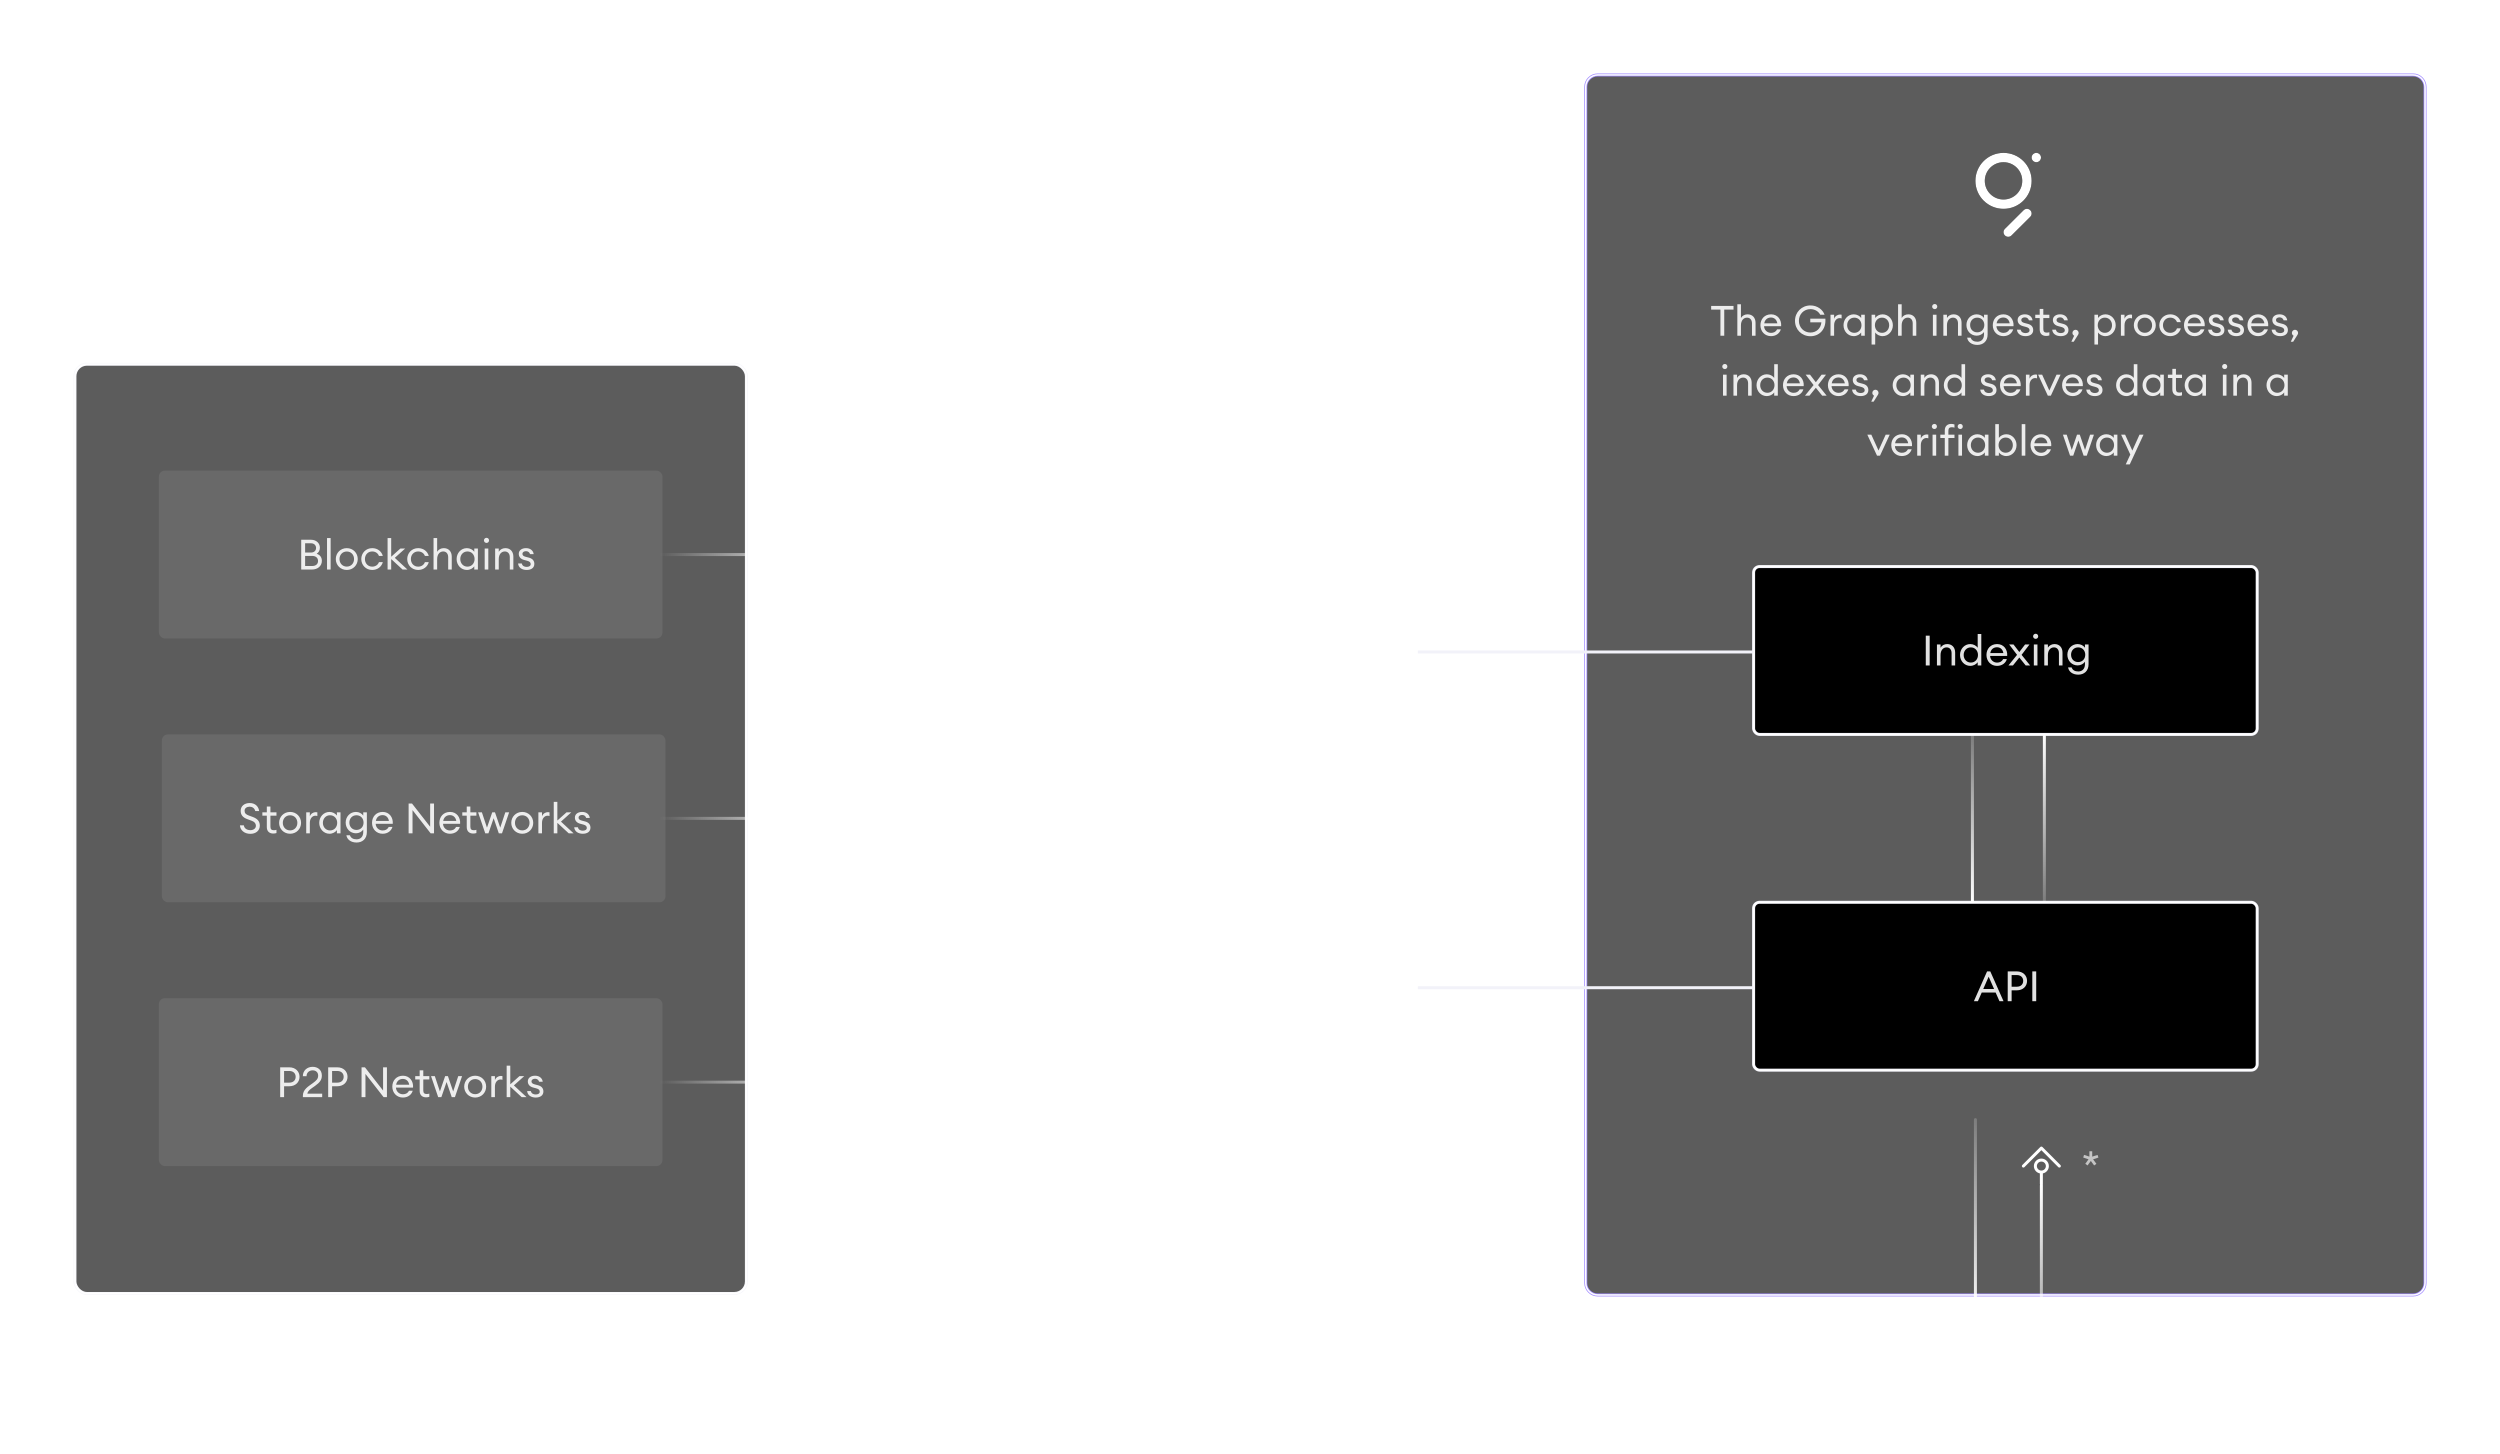 <?xml version="1.0" encoding="UTF-8"?>
<svg width="834px" height="485px" viewBox="0 0 834 485" version="1.1" xmlns="http://www.w3.org/2000/svg" xmlns:xlink="http://www.w3.org/1999/xlink">
    <title>Architecture</title>
    <defs>
        <path d="M4,0 L140,0 L276,0 C278.209,-4.05812251e-16 280,1.791 280,4 L280,403 C280,405.209 278.209,407 276,407 L140,407 L4,407 C1.791,407 2.705415e-16,405.209 0,403 L0,4 C-2.705415e-16,1.791 1.791,4.05812251e-16 4,0 Z" id="path-1"></path>
        <filter x="-13.0%" y="-9.0%" width="126.1%" height="117.9%" filterUnits="objectBoundingBox" id="filter-2">
            <feMorphology radius="0.5" operator="dilate" in="SourceAlpha" result="shadowSpreadOuter1"></feMorphology>
            <feOffset dx="0" dy="0" in="shadowSpreadOuter1" result="shadowOffsetOuter1"></feOffset>
            <feGaussianBlur stdDeviation="12" in="shadowOffsetOuter1" result="shadowBlurOuter1"></feGaussianBlur>
            <feComposite in="shadowBlurOuter1" in2="SourceAlpha" operator="out" result="shadowBlurOuter1"></feComposite>
            <feColorMatrix values="0 0 0 0 0.435   0 0 0 0 0.298   0 0 0 0 1  0 0 0 0.32 0" type="matrix" in="shadowBlurOuter1"></feColorMatrix>
        </filter>
        <rect id="path-3" x="0" y="-3.55271368e-15" width="168" height="56" rx="2"></rect>
        <filter x="-21.7%" y="-65.2%" width="143.5%" height="230.4%" filterUnits="objectBoundingBox" id="filter-4">
            <feMorphology radius="0.5" operator="dilate" in="SourceAlpha" result="shadowSpreadOuter1"></feMorphology>
            <feOffset dx="0" dy="0" in="shadowSpreadOuter1" result="shadowOffsetOuter1"></feOffset>
            <feGaussianBlur stdDeviation="12" in="shadowOffsetOuter1" result="shadowBlurOuter1"></feGaussianBlur>
            <feComposite in="shadowBlurOuter1" in2="SourceAlpha" operator="out" result="shadowBlurOuter1"></feComposite>
            <feColorMatrix values="0 0 0 0 1   0 0 0 0 1   0 0 0 0 1  0 0 0 0.32 0" type="matrix" in="shadowBlurOuter1"></feColorMatrix>
        </filter>
        <rect id="path-5" x="0" y="112" width="168" height="56" rx="2"></rect>
        <filter x="-21.7%" y="-65.2%" width="143.5%" height="230.4%" filterUnits="objectBoundingBox" id="filter-6">
            <feMorphology radius="0.5" operator="dilate" in="SourceAlpha" result="shadowSpreadOuter1"></feMorphology>
            <feOffset dx="0" dy="0" in="shadowSpreadOuter1" result="shadowOffsetOuter1"></feOffset>
            <feGaussianBlur stdDeviation="12" in="shadowOffsetOuter1" result="shadowBlurOuter1"></feGaussianBlur>
            <feComposite in="shadowBlurOuter1" in2="SourceAlpha" operator="out" result="shadowBlurOuter1"></feComposite>
            <feColorMatrix values="0 0 0 0 1   0 0 0 0 1   0 0 0 0 1  0 0 0 0.32 0" type="matrix" in="shadowBlurOuter1"></feColorMatrix>
        </filter>
        <linearGradient x1="50%" y1="100%" x2="50%" y2="3.061617e-15%" id="linearGradient-7">
            <stop stop-color="#FFFFFF" stop-opacity="0.2" offset="0%"></stop>
            <stop stop-color="#FFFFFF" offset="100%"></stop>
        </linearGradient>
        <linearGradient x1="50%" y1="100%" x2="50%" y2="3.061617e-15%" id="linearGradient-8">
            <stop stop-color="#FFFFFF" stop-opacity="0.2" offset="0%"></stop>
            <stop stop-color="#FFFFFF" offset="100%"></stop>
        </linearGradient>
        <filter id="filter-9">
            <feColorMatrix in="SourceGraphic" type="matrix" values="0 0 0 0 1 0 0 0 0 1 0 0 0 0 1 0 0 0 1 0"></feColorMatrix>
        </filter>
        <path d="M15.375,17.556 C11.923,17.556 9.125,14.77 9.125,11.333 C9.125,7.897 11.923,5.111 15.375,5.111 C18.827,5.111 21.625,7.897 21.625,11.333 C21.625,14.77 18.827,17.556 15.375,17.556 M22.083,21.122 C22.693,20.515 23.682,20.515 24.292,21.122 C24.903,21.73 24.903,22.714 24.292,23.322 L24.292,23.322 L18.042,29.544 C17.432,30.152 16.443,30.152 15.833,29.544 C15.222,28.937 15.222,27.952 15.833,27.345 L15.833,27.345 Z M15.375,2 C20.553,2 24.75,6.179 24.75,11.333 C24.75,16.488 20.553,20.667 15.375,20.667 C10.197,20.667 6,16.488 6,11.333 C6,6.179 10.197,2 15.375,2 Z M26.313,2 C27.176,2 27.875,2.696 27.875,3.556 C27.875,4.415 27.176,5.111 26.313,5.111 C25.45,5.111 24.75,4.415 24.75,3.556 C24.75,2.696 25.45,2 26.313,2 Z" id="path-10"></path>
        <filter x="-219.4%" y="-171.4%" width="538.9%" height="442.9%" filterUnits="objectBoundingBox" id="filter-11">
            <feOffset dx="0" dy="0" in="SourceAlpha" result="shadowOffsetOuter1"></feOffset>
            <feGaussianBlur stdDeviation="4" in="shadowOffsetOuter1" result="shadowBlurOuter1"></feGaussianBlur>
            <feColorMatrix values="0 0 0 0 0.345   0 0 0 0 0.184   0 0 0 0 0.835  0 0 0 0.48 0" type="matrix" in="shadowBlurOuter1" result="shadowMatrixOuter1"></feColorMatrix>
            <feOffset dx="0" dy="0" in="SourceAlpha" result="shadowOffsetOuter2"></feOffset>
            <feGaussianBlur stdDeviation="16" in="shadowOffsetOuter2" result="shadowBlurOuter2"></feGaussianBlur>
            <feColorMatrix values="0 0 0 0 0.345   0 0 0 0 0.184   0 0 0 0 0.835  0 0 0 0.32 0" type="matrix" in="shadowBlurOuter2" result="shadowMatrixOuter2"></feColorMatrix>
            <feMerge>
                <feMergeNode in="shadowMatrixOuter1"></feMergeNode>
                <feMergeNode in="shadowMatrixOuter2"></feMergeNode>
            </feMerge>
        </filter>
        <rect id="path-12" x="0" y="0" width="224" height="310" rx="4"></rect>
        <filter x="-16.3%" y="-11.8%" width="132.6%" height="123.5%" filterUnits="objectBoundingBox" id="filter-13">
            <feMorphology radius="0.5" operator="dilate" in="SourceAlpha" result="shadowSpreadOuter1"></feMorphology>
            <feOffset dx="0" dy="0" in="shadowSpreadOuter1" result="shadowOffsetOuter1"></feOffset>
            <feGaussianBlur stdDeviation="12" in="shadowOffsetOuter1" result="shadowBlurOuter1"></feGaussianBlur>
            <feComposite in="shadowBlurOuter1" in2="SourceAlpha" operator="out" result="shadowBlurOuter1"></feComposite>
            <feColorMatrix values="0 0 0 0 1   0 0 0 0 1   0 0 0 0 1  0 0 0 0.32 0" type="matrix" in="shadowBlurOuter1"></feColorMatrix>
        </filter>
        <linearGradient x1="50%" y1="-2.48949813e-15%" x2="50%" y2="100%" id="linearGradient-14">
            <stop stop-color="#FFFFFF" stop-opacity="0.5" offset="0%"></stop>
            <stop stop-color="#FFFFFF" stop-opacity="0" offset="100%"></stop>
        </linearGradient>
        <linearGradient x1="-1.11022302e-14%" y1="50%" x2="100%" y2="50%" id="linearGradient-15">
            <stop stop-color="#FFFFFF" stop-opacity="0.5" offset="0%"></stop>
            <stop stop-color="#FFFFFF" offset="100%"></stop>
        </linearGradient>
    </defs>
    <g id="Landing-page" stroke="none" stroke-width="1" fill="none" fill-rule="evenodd">
        <g id="Landingpage" transform="translate(-51, -2327)">
            <g id="Group-31" transform="translate(76, 2352)">
                <g id="Architecture">
                    <g>
                        <g id="Group-11" opacity="0.64" transform="translate(504, 0)" stroke-linecap="round" stroke-linejoin="round">
                            <g id="Rectangle-Copy-21" transform="translate(140, 203.5) scale(1, -1) translate(-140, -203.5) ">
                                <use fill="black" fill-opacity="1" filter="url(#filter-2)" xlink:href="#path-1"></use>
                                <use stroke="#6F4CFF" stroke-width="1" fill-opacity="0" fill="#6F4CFF" fill-rule="evenodd" xlink:href="#path-1"></use>
                                <use stroke="#FFFFFF" stroke-width="0.5" xlink:href="#path-1"></use>
                            </g>
                        </g>
                        <path d="M550.207,87 L550.207,78.292 L553.301,78.292 L553.301,77.06 L545.839,77.06 L545.839,78.292 L548.933,78.292 L548.933,87 L550.207,87 Z M555.779,87 L555.779,83.528 C555.779,81.89 556.675,80.966 557.809,80.966 C558.789,80.966 559.461,81.694 559.461,82.87 L559.461,87 L560.651,87 L560.651,82.688 C560.651,80.952 559.573,79.86 558.005,79.86 C557.095,79.86 556.255,80.252 555.779,81.078 L555.779,76.5 L554.575,76.5 L554.575,87 L555.779,87 Z M565.803,87.14 C567.581,87.14 568.729,86.104 569.079,84.872 L567.847,84.872 C567.427,85.712 566.685,86.048 565.817,86.048 C564.557,86.048 563.535,85.096 563.493,83.822 L569.191,83.822 C569.359,81.652 568.029,79.86 565.831,79.86 C563.647,79.86 562.275,81.456 562.275,83.5 C562.275,85.586 563.759,87.14 565.803,87.14 Z M567.917,82.87 L563.549,82.87 C563.787,81.484 564.781,80.924 565.789,80.924 C566.825,80.924 567.693,81.568 567.917,82.87 Z M578.963,87.168 C581.861,87.168 584.227,84.942 583.947,81.316 L578.907,81.316 L578.907,82.534 L582.617,82.534 C582.435,84.494 581.007,85.936 578.963,85.936 C576.751,85.936 575.113,84.228 575.113,82.03 C575.113,79.832 576.751,78.124 578.963,78.124 C580.461,78.124 581.693,78.922 582.225,80 L583.667,80 C583.107,78.348 581.315,76.892 578.963,76.892 C576.051,76.892 573.811,79.132 573.811,82.03 C573.811,84.928 576.051,87.168 578.963,87.168 Z M586.859,87 L586.859,83.528 C586.859,81.89 587.825,81.12 588.707,81.12 C588.945,81.12 589.141,81.148 589.365,81.232 L589.365,79.986 C589.169,79.944 589.001,79.93 588.819,79.93 C588.007,79.93 587.139,80.462 586.859,81.358 L586.859,80 L585.655,80 L585.655,87 L586.859,87 Z M593.425,87.14 C594.475,87.14 595.427,86.594 595.889,85.922 L595.889,87 L597.093,87 L597.093,80 L595.889,80 L595.889,81.078 C595.427,80.406 594.475,79.86 593.425,79.86 C591.465,79.86 589.995,81.498 589.995,83.5 C589.995,85.502 591.465,87.14 593.425,87.14 Z M593.607,86.034 C592.193,86.034 591.213,84.914 591.213,83.5 C591.213,82.086 592.193,80.966 593.607,80.966 C595.021,80.966 595.987,82.086 595.987,83.5 C595.987,84.914 595.021,86.034 593.607,86.034 Z M600.565,89.926 L600.565,85.922 C601.027,86.594 601.979,87.14 603.029,87.14 C604.975,87.14 606.459,85.502 606.459,83.5 C606.459,81.498 604.975,79.86 603.029,79.86 C601.979,79.86 601.027,80.406 600.565,81.078 L600.565,80 L599.361,80 L599.361,89.926 L600.565,89.926 Z M602.847,86.034 C601.433,86.034 600.467,84.914 600.467,83.5 C600.467,82.086 601.433,80.966 602.847,80.966 C604.261,80.966 605.227,82.086 605.227,83.5 C605.227,84.914 604.261,86.034 602.847,86.034 Z M609.399,87 L609.399,83.528 C609.399,81.89 610.295,80.966 611.429,80.966 C612.409,80.966 613.081,81.694 613.081,82.87 L613.081,87 L614.271,87 L614.271,82.688 C614.271,80.952 613.193,79.86 611.625,79.86 C610.715,79.86 609.875,80.252 609.399,81.078 L609.399,76.5 L608.195,76.5 L608.195,87 L609.399,87 Z M620.431,78.124 C620.907,78.124 621.271,77.746 621.271,77.27 C621.271,76.808 620.907,76.416 620.431,76.416 C619.955,76.416 619.563,76.808 619.563,77.27 C619.563,77.746 619.955,78.124 620.431,78.124 Z M621.019,87 L621.019,80 L619.815,80 L619.815,87 L621.019,87 Z M624.505,87 L624.505,83.528 C624.505,81.89 625.401,80.966 626.535,80.966 C627.515,80.966 628.187,81.694 628.187,82.87 L628.187,87 L629.377,87 L629.377,82.688 C629.377,80.952 628.299,79.86 626.731,79.86 C625.821,79.86 624.981,80.252 624.505,81.078 L624.505,80 L623.301,80 L623.301,87 L624.505,87 Z M634.627,90.066 C636.531,90.066 638.071,88.904 638.071,86.566 L638.071,80 L636.867,80 L636.867,81.078 C636.391,80.378 635.467,79.86 634.431,79.86 C632.485,79.86 631.001,81.428 631.001,83.416 C631.001,85.418 632.485,86.986 634.431,86.986 C635.467,86.986 636.391,86.454 636.867,85.754 L636.867,86.58 C636.867,88.162 635.915,89.002 634.655,89.002 C633.521,89.002 632.737,88.568 632.415,87.644 L631.239,87.644 C631.449,89.058 632.751,90.066 634.627,90.066 Z M634.599,85.866 C633.199,85.866 632.233,84.83 632.233,83.416 C632.233,82.016 633.199,80.966 634.599,80.966 C635.999,80.966 636.965,82.016 636.965,83.416 C636.965,84.83 635.999,85.866 634.599,85.866 Z M643.321,87.14 C645.099,87.14 646.247,86.104 646.597,84.872 L645.365,84.872 C644.945,85.712 644.203,86.048 643.335,86.048 C642.075,86.048 641.053,85.096 641.011,83.822 L646.709,83.822 C646.877,81.652 645.547,79.86 643.349,79.86 C641.165,79.86 639.793,81.456 639.793,83.5 C639.793,85.586 641.277,87.14 643.321,87.14 Z M645.435,82.87 L641.067,82.87 C641.305,81.484 642.299,80.924 643.307,80.924 C644.343,80.924 645.211,81.568 645.435,82.87 Z M650.699,87.14 C652.155,87.14 653.275,86.496 653.275,85.11 C653.275,84.06 652.645,83.332 651.483,83.038 L650.363,82.744 C649.621,82.548 649.299,82.254 649.299,81.736 C649.299,81.204 649.831,80.868 650.503,80.868 C651.161,80.868 651.665,81.246 651.847,81.862 L653.051,81.862 C652.925,80.742 652.001,79.86 650.503,79.86 C649.089,79.86 648.081,80.588 648.081,81.75 C648.081,82.744 648.683,83.5 649.887,83.808 L650.895,84.074 C651.721,84.298 652.057,84.634 652.057,85.194 C652.057,85.81 651.469,86.118 650.713,86.118 C649.985,86.118 649.257,85.824 649.089,84.97 L647.857,84.97 C647.955,86.384 649.201,87.14 650.699,87.14 Z M657.587,87.07 C658.021,87.07 658.371,87 658.665,86.902 L658.665,85.824 C658.441,85.908 658.105,85.964 657.811,85.964 C657.055,85.964 656.649,85.67 656.649,84.774 L656.649,81.106 L658.665,81.106 L658.665,80 L656.649,80 L656.649,78.054 L655.445,78.054 L655.445,80 L653.961,80 L653.961,81.106 L655.445,81.106 L655.445,84.928 C655.445,86.384 656.369,87.07 657.587,87.07 Z M662.459,87.14 C663.915,87.14 665.035,86.496 665.035,85.11 C665.035,84.06 664.405,83.332 663.243,83.038 L662.123,82.744 C661.381,82.548 661.059,82.254 661.059,81.736 C661.059,81.204 661.591,80.868 662.263,80.868 C662.921,80.868 663.425,81.246 663.607,81.862 L664.811,81.862 C664.685,80.742 663.761,79.86 662.263,79.86 C660.849,79.86 659.841,80.588 659.841,81.75 C659.841,82.744 660.443,83.5 661.647,83.808 L662.655,84.074 C663.481,84.298 663.817,84.634 663.817,85.194 C663.817,85.81 663.229,86.118 662.473,86.118 C661.745,86.118 661.017,85.824 660.849,84.97 L659.617,84.97 C659.715,86.384 660.961,87.14 662.459,87.14 Z M666.799,89.002 L668.241,86.692 C668.353,86.51 668.437,86.3 668.437,86.062 C668.437,85.502 667.975,85.012 667.401,85.012 C666.827,85.012 666.365,85.502 666.365,86.062 C666.365,86.482 666.603,86.832 666.939,87 L666.001,89.002 L666.799,89.002 Z M674.905,89.926 L674.905,85.922 C675.367,86.594 676.319,87.14 677.369,87.14 C679.315,87.14 680.799,85.502 680.799,83.5 C680.799,81.498 679.315,79.86 677.369,79.86 C676.319,79.86 675.367,80.406 674.905,81.078 L674.905,80 L673.701,80 L673.701,89.926 L674.905,89.926 Z M677.187,86.034 C675.773,86.034 674.807,84.914 674.807,83.5 C674.807,82.086 675.773,80.966 677.187,80.966 C678.601,80.966 679.567,82.086 679.567,83.5 C679.567,84.914 678.601,86.034 677.187,86.034 Z M683.739,87 L683.739,83.528 C683.739,81.89 684.705,81.12 685.587,81.12 C685.825,81.12 686.021,81.148 686.245,81.232 L686.245,79.986 C686.049,79.944 685.881,79.93 685.699,79.93 C684.887,79.93 684.019,80.462 683.739,81.358 L683.739,80 L682.535,80 L682.535,87 L683.739,87 Z M690.515,87.14 C692.615,87.14 694.169,85.516 694.169,83.5 C694.169,81.484 692.615,79.86 690.515,79.86 C688.401,79.86 686.847,81.484 686.847,83.5 C686.847,85.516 688.401,87.14 690.515,87.14 Z M690.515,86.02 C689.059,86.02 688.079,84.9 688.079,83.5 C688.079,82.1 689.059,80.98 690.515,80.98 C691.971,80.98 692.937,82.1 692.937,83.5 C692.937,84.9 691.971,86.02 690.515,86.02 Z M698.999,87.14 C700.763,87.14 702.135,86.048 702.527,84.536 L701.239,84.536 C700.931,85.418 700.091,86.034 698.999,86.034 C697.543,86.034 696.563,84.914 696.563,83.5 C696.563,82.086 697.543,80.966 698.999,80.966 C700.091,80.966 700.931,81.582 701.239,82.464 L702.527,82.464 C702.135,80.952 700.763,79.86 698.999,79.86 C696.871,79.86 695.345,81.498 695.345,83.5 C695.345,85.502 696.871,87.14 698.999,87.14 Z M707.105,87.14 C708.883,87.14 710.031,86.104 710.381,84.872 L709.149,84.872 C708.729,85.712 707.987,86.048 707.119,86.048 C705.859,86.048 704.837,85.096 704.795,83.822 L710.493,83.822 C710.661,81.652 709.331,79.86 707.133,79.86 C704.949,79.86 703.577,81.456 703.577,83.5 C703.577,85.586 705.061,87.14 707.105,87.14 Z M709.219,82.87 L704.851,82.87 C705.089,81.484 706.083,80.924 707.091,80.924 C708.127,80.924 708.995,81.568 709.219,82.87 Z M714.483,87.14 C715.939,87.14 717.059,86.496 717.059,85.11 C717.059,84.06 716.429,83.332 715.267,83.038 L714.147,82.744 C713.405,82.548 713.083,82.254 713.083,81.736 C713.083,81.204 713.615,80.868 714.287,80.868 C714.945,80.868 715.449,81.246 715.631,81.862 L716.835,81.862 C716.709,80.742 715.785,79.86 714.287,79.86 C712.873,79.86 711.865,80.588 711.865,81.75 C711.865,82.744 712.467,83.5 713.671,83.808 L714.679,84.074 C715.505,84.298 715.841,84.634 715.841,85.194 C715.841,85.81 715.253,86.118 714.497,86.118 C713.769,86.118 713.041,85.824 712.873,84.97 L711.641,84.97 C711.739,86.384 712.985,87.14 714.483,87.14 Z M721.021,87.14 C722.477,87.14 723.597,86.496 723.597,85.11 C723.597,84.06 722.967,83.332 721.805,83.038 L720.685,82.744 C719.943,82.548 719.621,82.254 719.621,81.736 C719.621,81.204 720.153,80.868 720.825,80.868 C721.483,80.868 721.987,81.246 722.169,81.862 L723.373,81.862 C723.247,80.742 722.323,79.86 720.825,79.86 C719.411,79.86 718.403,80.588 718.403,81.75 C718.403,82.744 719.005,83.5 720.209,83.808 L721.217,84.074 C722.043,84.298 722.379,84.634 722.379,85.194 C722.379,85.81 721.791,86.118 721.035,86.118 C720.307,86.118 719.579,85.824 719.411,84.97 L718.179,84.97 C718.277,86.384 719.523,87.14 721.021,87.14 Z M728.287,87.14 C730.065,87.14 731.213,86.104 731.563,84.872 L730.331,84.872 C729.911,85.712 729.169,86.048 728.301,86.048 C727.041,86.048 726.019,85.096 725.977,83.822 L731.675,83.822 C731.843,81.652 730.513,79.86 728.315,79.86 C726.131,79.86 724.759,81.456 724.759,83.5 C724.759,85.586 726.243,87.14 728.287,87.14 Z M730.401,82.87 L726.033,82.87 C726.271,81.484 727.265,80.924 728.273,80.924 C729.309,80.924 730.177,81.568 730.401,82.87 Z M735.665,87.14 C737.121,87.14 738.241,86.496 738.241,85.11 C738.241,84.06 737.611,83.332 736.449,83.038 L735.329,82.744 C734.587,82.548 734.265,82.254 734.265,81.736 C734.265,81.204 734.797,80.868 735.469,80.868 C736.127,80.868 736.631,81.246 736.813,81.862 L738.017,81.862 C737.891,80.742 736.967,79.86 735.469,79.86 C734.055,79.86 733.047,80.588 733.047,81.75 C733.047,82.744 733.649,83.5 734.853,83.808 L735.861,84.074 C736.687,84.298 737.023,84.634 737.023,85.194 C737.023,85.81 736.435,86.118 735.679,86.118 C734.951,86.118 734.223,85.824 734.055,84.97 L732.823,84.97 C732.921,86.384 734.167,87.14 735.665,87.14 Z M740.005,89.002 L741.447,86.692 C741.559,86.51 741.643,86.3 741.643,86.062 C741.643,85.502 741.181,85.012 740.607,85.012 C740.033,85.012 739.571,85.502 739.571,86.062 C739.571,86.482 739.809,86.832 740.145,87 L739.207,89.002 L740.005,89.002 Z M550.41,98.124 C550.886,98.124 551.25,97.746 551.25,97.27 C551.25,96.808 550.886,96.416 550.41,96.416 C549.934,96.416 549.542,96.808 549.542,97.27 C549.542,97.746 549.934,98.124 550.41,98.124 Z M550.998,107 L550.998,100 L549.794,100 L549.794,107 L550.998,107 Z M554.484,107 L554.484,103.528 C554.484,101.89 555.38,100.966 556.514,100.966 C557.494,100.966 558.166,101.694 558.166,102.87 L558.166,107 L559.356,107 L559.356,102.688 C559.356,100.952 558.278,99.86 556.71,99.86 C555.8,99.86 554.96,100.252 554.484,101.078 L554.484,100 L553.28,100 L553.28,107 L554.484,107 Z M564.41,107.14 C565.46,107.14 566.412,106.594 566.874,105.922 L566.874,107 L568.078,107 L568.078,96.5 L566.874,96.5 L566.874,101.078 C566.412,100.406 565.46,99.86 564.41,99.86 C562.45,99.86 560.98,101.498 560.98,103.5 C560.98,105.502 562.45,107.14 564.41,107.14 Z M564.592,106.034 C563.178,106.034 562.198,104.914 562.198,103.5 C562.198,102.086 563.178,100.966 564.592,100.966 C566.006,100.966 566.972,102.086 566.972,103.5 C566.972,104.914 566.006,106.034 564.592,106.034 Z M573.328,107.14 C575.106,107.14 576.254,106.104 576.604,104.872 L575.372,104.872 C574.952,105.712 574.21,106.048 573.342,106.048 C572.082,106.048 571.06,105.096 571.018,103.822 L576.716,103.822 C576.884,101.652 575.554,99.86 573.356,99.86 C571.172,99.86 569.8,101.456 569.8,103.5 C569.8,105.586 571.284,107.14 573.328,107.14 Z M575.442,102.87 L571.074,102.87 C571.312,101.484 572.306,100.924 573.314,100.924 C574.35,100.924 575.218,101.568 575.442,102.87 Z M578.634,107 L580.762,104.354 L582.89,107 L584.374,107 L581.518,103.458 L584.15,100 L582.68,100 L580.762,102.52 L578.83,100 L577.374,100 L580.006,103.458 L577.136,107 L578.634,107 Z M588.322,107.14 C590.1,107.14 591.248,106.104 591.598,104.872 L590.366,104.872 C589.946,105.712 589.204,106.048 588.336,106.048 C587.076,106.048 586.054,105.096 586.012,103.822 L591.71,103.822 C591.878,101.652 590.548,99.86 588.35,99.86 C586.166,99.86 584.794,101.456 584.794,103.5 C584.794,105.586 586.278,107.14 588.322,107.14 Z M590.436,102.87 L586.068,102.87 C586.306,101.484 587.3,100.924 588.308,100.924 C589.344,100.924 590.212,101.568 590.436,102.87 Z M595.7,107.14 C597.156,107.14 598.276,106.496 598.276,105.11 C598.276,104.06 597.646,103.332 596.484,103.038 L595.364,102.744 C594.622,102.548 594.3,102.254 594.3,101.736 C594.3,101.204 594.832,100.868 595.504,100.868 C596.162,100.868 596.666,101.246 596.848,101.862 L598.052,101.862 C597.926,100.742 597.002,99.86 595.504,99.86 C594.09,99.86 593.082,100.588 593.082,101.75 C593.082,102.744 593.684,103.5 594.888,103.808 L595.896,104.074 C596.722,104.298 597.058,104.634 597.058,105.194 C597.058,105.81 596.47,106.118 595.714,106.118 C594.986,106.118 594.258,105.824 594.09,104.97 L592.858,104.97 C592.956,106.384 594.202,107.14 595.7,107.14 Z M600.04,109.002 L601.482,106.692 C601.594,106.51 601.678,106.3 601.678,106.062 C601.678,105.502 601.216,105.012 600.642,105.012 C600.068,105.012 599.606,105.502 599.606,106.062 C599.606,106.482 599.844,106.832 600.18,107 L599.242,109.002 L600.04,109.002 Z M609.826,107.14 C610.876,107.14 611.828,106.594 612.29,105.922 L612.29,107 L613.494,107 L613.494,100 L612.29,100 L612.29,101.078 C611.828,100.406 610.876,99.86 609.826,99.86 C607.866,99.86 606.396,101.498 606.396,103.5 C606.396,105.502 607.866,107.14 609.826,107.14 Z M610.008,106.034 C608.594,106.034 607.614,104.914 607.614,103.5 C607.614,102.086 608.594,100.966 610.008,100.966 C611.422,100.966 612.388,102.086 612.388,103.5 C612.388,104.914 611.422,106.034 610.008,106.034 Z M616.966,107 L616.966,103.528 C616.966,101.89 617.862,100.966 618.996,100.966 C619.976,100.966 620.648,101.694 620.648,102.87 L620.648,107 L621.838,107 L621.838,102.688 C621.838,100.952 620.76,99.86 619.192,99.86 C618.282,99.86 617.442,100.252 616.966,101.078 L616.966,100 L615.762,100 L615.762,107 L616.966,107 Z M626.892,107.14 C627.942,107.14 628.894,106.594 629.356,105.922 L629.356,107 L630.56,107 L630.56,96.5 L629.356,96.5 L629.356,101.078 C628.894,100.406 627.942,99.86 626.892,99.86 C624.932,99.86 623.462,101.498 623.462,103.5 C623.462,105.502 624.932,107.14 626.892,107.14 Z M627.074,106.034 C625.66,106.034 624.68,104.914 624.68,103.5 C624.68,102.086 625.66,100.966 627.074,100.966 C628.488,100.966 629.454,102.086 629.454,103.5 C629.454,104.914 628.488,106.034 627.074,106.034 Z M638.456,107.14 C639.912,107.14 641.032,106.496 641.032,105.11 C641.032,104.06 640.402,103.332 639.24,103.038 L638.12,102.744 C637.378,102.548 637.056,102.254 637.056,101.736 C637.056,101.204 637.588,100.868 638.26,100.868 C638.918,100.868 639.422,101.246 639.604,101.862 L640.808,101.862 C640.682,100.742 639.758,99.86 638.26,99.86 C636.846,99.86 635.838,100.588 635.838,101.75 C635.838,102.744 636.44,103.5 637.644,103.808 L638.652,104.074 C639.478,104.298 639.814,104.634 639.814,105.194 C639.814,105.81 639.226,106.118 638.47,106.118 C637.742,106.118 637.014,105.824 636.846,104.97 L635.614,104.97 C635.712,106.384 636.958,107.14 638.456,107.14 Z M645.722,107.14 C647.5,107.14 648.648,106.104 648.998,104.872 L647.766,104.872 C647.346,105.712 646.604,106.048 645.736,106.048 C644.476,106.048 643.454,105.096 643.412,103.822 L649.11,103.822 C649.278,101.652 647.948,99.86 645.75,99.86 C643.566,99.86 642.194,101.456 642.194,103.5 C642.194,105.586 643.678,107.14 645.722,107.14 Z M647.836,102.87 L643.468,102.87 C643.706,101.484 644.7,100.924 645.708,100.924 C646.744,100.924 647.612,101.568 647.836,102.87 Z M652.05,107 L652.05,103.528 C652.05,101.89 653.016,101.12 653.898,101.12 C654.136,101.12 654.332,101.148 654.556,101.232 L654.556,99.986 C654.36,99.944 654.192,99.93 654.01,99.93 C653.198,99.93 652.33,100.462 652.05,101.358 L652.05,100 L650.846,100 L650.846,107 L652.05,107 Z M659.162,107 L662.396,100 L661.052,100 L658.658,105.292 L656.264,100 L654.92,100 L658.154,107 L659.162,107 Z M666.442,107.14 C668.22,107.14 669.368,106.104 669.718,104.872 L668.486,104.872 C668.066,105.712 667.324,106.048 666.456,106.048 C665.196,106.048 664.174,105.096 664.132,103.822 L669.83,103.822 C669.998,101.652 668.668,99.86 666.47,99.86 C664.286,99.86 662.914,101.456 662.914,103.5 C662.914,105.586 664.398,107.14 666.442,107.14 Z M668.556,102.87 L664.188,102.87 C664.426,101.484 665.42,100.924 666.428,100.924 C667.464,100.924 668.332,101.568 668.556,102.87 Z M673.82,107.14 C675.276,107.14 676.396,106.496 676.396,105.11 C676.396,104.06 675.766,103.332 674.604,103.038 L673.484,102.744 C672.742,102.548 672.42,102.254 672.42,101.736 C672.42,101.204 672.952,100.868 673.624,100.868 C674.282,100.868 674.786,101.246 674.968,101.862 L676.172,101.862 C676.046,100.742 675.122,99.86 673.624,99.86 C672.21,99.86 671.202,100.588 671.202,101.75 C671.202,102.744 671.804,103.5 673.008,103.808 L674.016,104.074 C674.842,104.298 675.178,104.634 675.178,105.194 C675.178,105.81 674.59,106.118 673.834,106.118 C673.106,106.118 672.378,105.824 672.21,104.97 L670.978,104.97 C671.076,106.384 672.322,107.14 673.82,107.14 Z M684.362,107.14 C685.412,107.14 686.364,106.594 686.826,105.922 L686.826,107 L688.03,107 L688.03,96.5 L686.826,96.5 L686.826,101.078 C686.364,100.406 685.412,99.86 684.362,99.86 C682.402,99.86 680.932,101.498 680.932,103.5 C680.932,105.502 682.402,107.14 684.362,107.14 Z M684.544,106.034 C683.13,106.034 682.15,104.914 682.15,103.5 C682.15,102.086 683.13,100.966 684.544,100.966 C685.958,100.966 686.924,102.086 686.924,103.5 C686.924,104.914 685.958,106.034 684.544,106.034 Z M693.182,107.14 C694.232,107.14 695.184,106.594 695.646,105.922 L695.646,107 L696.85,107 L696.85,100 L695.646,100 L695.646,101.078 C695.184,100.406 694.232,99.86 693.182,99.86 C691.222,99.86 689.752,101.498 689.752,103.5 C689.752,105.502 691.222,107.14 693.182,107.14 Z M693.364,106.034 C691.95,106.034 690.97,104.914 690.97,103.5 C690.97,102.086 691.95,100.966 693.364,100.966 C694.778,100.966 695.744,102.086 695.744,103.5 C695.744,104.914 694.778,106.034 693.364,106.034 Z M701.834,107.07 C702.268,107.07 702.618,107 702.912,106.902 L702.912,105.824 C702.688,105.908 702.352,105.964 702.058,105.964 C701.302,105.964 700.896,105.67 700.896,104.774 L700.896,101.106 L702.912,101.106 L702.912,100 L700.896,100 L700.896,98.054 L699.692,98.054 L699.692,100 L698.208,100 L698.208,101.106 L699.692,101.106 L699.692,104.928 C699.692,106.384 700.616,107.07 701.834,107.07 Z M707.238,107.14 C708.288,107.14 709.24,106.594 709.702,105.922 L709.702,107 L710.906,107 L710.906,100 L709.702,100 L709.702,101.078 C709.24,100.406 708.288,99.86 707.238,99.86 C705.278,99.86 703.808,101.498 703.808,103.5 C703.808,105.502 705.278,107.14 707.238,107.14 Z M707.42,106.034 C706.006,106.034 705.026,104.914 705.026,103.5 C705.026,102.086 706.006,100.966 707.42,100.966 C708.834,100.966 709.8,102.086 709.8,103.5 C709.8,104.914 708.834,106.034 707.42,106.034 Z M717.164,98.124 C717.64,98.124 718.004,97.746 718.004,97.27 C718.004,96.808 717.64,96.416 717.164,96.416 C716.688,96.416 716.296,96.808 716.296,97.27 C716.296,97.746 716.688,98.124 717.164,98.124 Z M717.752,107 L717.752,100 L716.548,100 L716.548,107 L717.752,107 Z M721.238,107 L721.238,103.528 C721.238,101.89 722.134,100.966 723.268,100.966 C724.248,100.966 724.92,101.694 724.92,102.87 L724.92,107 L726.11,107 L726.11,102.688 C726.11,100.952 725.032,99.86 723.464,99.86 C722.554,99.86 721.714,100.252 721.238,101.078 L721.238,100 L720.034,100 L720.034,107 L721.238,107 Z M734.538,107.14 C735.588,107.14 736.54,106.594 737.002,105.922 L737.002,107 L738.206,107 L738.206,100 L737.002,100 L737.002,101.078 C736.54,100.406 735.588,99.86 734.538,99.86 C732.578,99.86 731.108,101.498 731.108,103.5 C731.108,105.502 732.578,107.14 734.538,107.14 Z M734.72,106.034 C733.306,106.034 732.326,104.914 732.326,103.5 C732.326,102.086 733.306,100.966 734.72,100.966 C736.134,100.966 737.1,102.086 737.1,103.5 C737.1,104.914 736.134,106.034 734.72,106.034 Z M602.175,127 L605.409,120 L604.065,120 L601.671,125.292 L599.277,120 L597.933,120 L601.167,127 L602.175,127 Z M609.455,127.14 C611.233,127.14 612.381,126.104 612.731,124.872 L611.499,124.872 C611.079,125.712 610.337,126.048 609.469,126.048 C608.209,126.048 607.187,125.096 607.145,123.822 L612.843,123.822 C613.011,121.652 611.681,119.86 609.483,119.86 C607.299,119.86 605.927,121.456 605.927,123.5 C605.927,125.586 607.411,127.14 609.455,127.14 Z M611.569,122.87 L607.201,122.87 C607.439,121.484 608.433,120.924 609.441,120.924 C610.477,120.924 611.345,121.568 611.569,122.87 Z M615.783,127 L615.783,123.528 C615.783,121.89 616.749,121.12 617.631,121.12 C617.869,121.12 618.065,121.148 618.289,121.232 L618.289,119.986 C618.093,119.944 617.925,119.93 617.743,119.93 C616.931,119.93 616.063,120.462 615.783,121.358 L615.783,120 L614.579,120 L614.579,127 L615.783,127 Z M620.319,118.124 C620.795,118.124 621.159,117.746 621.159,117.27 C621.159,116.808 620.795,116.416 620.319,116.416 C619.843,116.416 619.451,116.808 619.451,117.27 C619.451,117.746 619.843,118.124 620.319,118.124 Z M620.907,127 L620.907,120 L619.703,120 L619.703,127 L620.907,127 Z M624.981,127 L624.981,121.106 L627.011,121.106 L627.011,120 L624.981,120 L624.981,118.712 C624.981,117.83 625.373,117.522 626.143,117.522 C626.423,117.522 626.787,117.578 627.011,117.662 L627.011,116.598 C626.703,116.486 626.339,116.416 625.919,116.416 C624.701,116.416 623.777,117.144 623.777,118.586 L623.777,120 L622.293,120 L622.293,121.106 L623.777,121.106 L623.777,127 L624.981,127 Z M628.943,118.124 C629.419,118.124 629.783,117.746 629.783,117.27 C629.783,116.808 629.419,116.416 628.943,116.416 C628.467,116.416 628.075,116.808 628.075,117.27 C628.075,117.746 628.467,118.124 628.943,118.124 Z M629.531,127 L629.531,120 L628.327,120 L628.327,127 L629.531,127 Z M634.683,127.14 C635.733,127.14 636.685,126.594 637.147,125.922 L637.147,127 L638.351,127 L638.351,120 L637.147,120 L637.147,121.078 C636.685,120.406 635.733,119.86 634.683,119.86 C632.723,119.86 631.253,121.498 631.253,123.5 C631.253,125.502 632.723,127.14 634.683,127.14 Z M634.865,126.034 C633.451,126.034 632.471,124.914 632.471,123.5 C632.471,122.086 633.451,120.966 634.865,120.966 C636.279,120.966 637.245,122.086 637.245,123.5 C637.245,124.914 636.279,126.034 634.865,126.034 Z M644.287,127.14 C646.233,127.14 647.717,125.502 647.717,123.5 C647.717,121.498 646.233,119.86 644.287,119.86 C643.237,119.86 642.285,120.406 641.823,121.078 L641.823,116.5 L640.619,116.5 L640.619,127 L641.823,127 L641.823,125.922 C642.285,126.594 643.237,127.14 644.287,127.14 Z M644.105,126.034 C642.691,126.034 641.725,124.914 641.725,123.5 C641.725,122.086 642.691,120.966 644.105,120.966 C645.519,120.966 646.485,122.086 646.485,123.5 C646.485,124.914 645.519,126.034 644.105,126.034 Z M650.643,127 L650.643,116.5 L649.439,116.5 L649.439,127 L650.643,127 Z M655.907,127.14 C657.685,127.14 658.833,126.104 659.183,124.872 L657.951,124.872 C657.531,125.712 656.789,126.048 655.921,126.048 C654.661,126.048 653.639,125.096 653.597,123.822 L659.295,123.822 C659.463,121.652 658.133,119.86 655.935,119.86 C653.751,119.86 652.379,121.456 652.379,123.5 C652.379,125.586 653.863,127.14 655.907,127.14 Z M658.021,122.87 L653.653,122.87 C653.891,121.484 654.885,120.924 655.893,120.924 C656.929,120.924 657.797,121.568 658.021,122.87 Z M666.631,127 L668.367,121.96 L670.089,127 L671.153,127 L673.533,120 L672.259,120 L670.565,125.11 L668.815,120 L667.891,120 L666.141,125.11 L664.447,120 L663.187,120 L665.567,127 L666.631,127 Z M677.691,127.14 C678.741,127.14 679.693,126.594 680.155,125.922 L680.155,127 L681.359,127 L681.359,120 L680.155,120 L680.155,121.078 C679.693,120.406 678.741,119.86 677.691,119.86 C675.731,119.86 674.261,121.498 674.261,123.5 C674.261,125.502 675.731,127.14 677.691,127.14 Z M677.873,126.034 C676.459,126.034 675.479,124.914 675.479,123.5 C675.479,122.086 676.459,120.966 677.873,120.966 C679.287,120.966 680.253,122.086 680.253,123.5 C680.253,124.914 679.287,126.034 677.873,126.034 Z M685.489,129.926 L690.081,120 L688.737,120 L686.343,125.306 L683.935,120 L682.605,120 L685.671,126.636 L684.145,129.926 L685.489,129.926 Z" id="TheGraphingests,processes,indexes,andservesdatainaverifableway" fill-opacity="0.88" fill="#FFFFFF"></path>
                        <rect id="Rectangle-Copy-14" fill-opacity="0.08" fill="#FFFFFF" x="280" y="276" width="168" height="56" rx="2"></rect>
                        <path d="M280,190.5 L280,191.5 L250.5,191.5 L250.5,304.5 L280,304.5 L280,305.5 L250,305.5 C249.755,305.5 249.55,305.323 249.508,305.09 L249.5,305 L249.5,191 C249.5,190.755 249.677,190.55 249.91,190.508 L250,190.5 L280,190.5 Z" id="Path" fill="#FFFFFF" fill-rule="nonzero"></path>
                        <rect id="Rectangle-Copy-16" fill-opacity="0.08" fill="#FFFFFF" x="280" y="164" width="168" height="56" rx="2"></rect>
                        <g id="Group-15" transform="translate(560, 164)">
                            <g id="Rectangle-Copy-17" stroke-linecap="round" stroke-linejoin="round">
                                <use fill="black" fill-opacity="1" filter="url(#filter-4)" xlink:href="#path-3"></use>
                                <use stroke="#F2F2F9" stroke-width="1" fill-opacity="0" fill="#F2F2F9" fill-rule="evenodd" xlink:href="#path-3"></use>
                                <use stroke="#FFFFFF" stroke-width="0.5" xlink:href="#path-3"></use>
                            </g>
                            <g id="Rectangle-Copy-18" stroke-linecap="round" stroke-linejoin="round">
                                <use fill="black" fill-opacity="1" filter="url(#filter-6)" xlink:href="#path-5"></use>
                                <use stroke="#F2F2F9" stroke-width="1" fill-opacity="0" fill="#F2F2F9" fill-rule="evenodd" xlink:href="#path-5"></use>
                                <use stroke="#FFFFFF" stroke-width="0.5" xlink:href="#path-5"></use>
                            </g>
                            <path d="M58.74,33 L58.74,23.06 L57.438,23.06 L57.438,33 L58.74,33 Z M62.366,33 L62.366,29.528 C62.366,27.89 63.262,26.966 64.396,26.966 C65.376,26.966 66.048,27.694 66.048,28.87 L66.048,33 L67.238,33 L67.238,28.688 C67.238,26.952 66.16,25.86 64.592,25.86 C63.682,25.86 62.842,26.252 62.366,27.078 L62.366,26 L61.162,26 L61.162,33 L62.366,33 Z M72.292,33.14 C73.342,33.14 74.294,32.594 74.756,31.922 L74.756,33 L75.96,33 L75.96,22.5 L74.756,22.5 L74.756,27.078 C74.294,26.406 73.342,25.86 72.292,25.86 C70.332,25.86 68.862,27.498 68.862,29.5 C68.862,31.502 70.332,33.14 72.292,33.14 Z M72.474,32.034 C71.06,32.034 70.08,30.914 70.08,29.5 C70.08,28.086 71.06,26.966 72.474,26.966 C73.888,26.966 74.854,28.086 74.854,29.5 C74.854,30.914 73.888,32.034 72.474,32.034 Z M81.21,33.14 C82.988,33.14 84.136,32.104 84.486,30.872 L83.254,30.872 C82.834,31.712 82.092,32.048 81.224,32.048 C79.964,32.048 78.942,31.096 78.9,29.822 L84.598,29.822 C84.766,27.652 83.436,25.86 81.238,25.86 C79.054,25.86 77.682,27.456 77.682,29.5 C77.682,31.586 79.166,33.14 81.21,33.14 Z M83.324,28.87 L78.956,28.87 C79.194,27.484 80.188,26.924 81.196,26.924 C82.232,26.924 83.1,27.568 83.324,28.87 Z M86.516,33 L88.644,30.354 L90.772,33 L92.256,33 L89.4,29.458 L92.032,26 L90.562,26 L88.644,28.52 L86.712,26 L85.256,26 L87.888,29.458 L85.018,33 L86.516,33 Z M94.104,24.124 C94.58,24.124 94.944,23.746 94.944,23.27 C94.944,22.808 94.58,22.416 94.104,22.416 C93.628,22.416 93.236,22.808 93.236,23.27 C93.236,23.746 93.628,24.124 94.104,24.124 Z M94.692,33 L94.692,26 L93.488,26 L93.488,33 L94.692,33 Z M98.178,33 L98.178,29.528 C98.178,27.89 99.074,26.966 100.208,26.966 C101.188,26.966 101.86,27.694 101.86,28.87 L101.86,33 L103.05,33 L103.05,28.688 C103.05,26.952 101.972,25.86 100.404,25.86 C99.494,25.86 98.654,26.252 98.178,27.078 L98.178,26 L96.974,26 L96.974,33 L98.178,33 Z M108.3,36.066 C110.204,36.066 111.744,34.904 111.744,32.566 L111.744,26 L110.54,26 L110.54,27.078 C110.064,26.378 109.14,25.86 108.104,25.86 C106.158,25.86 104.674,27.428 104.674,29.416 C104.674,31.418 106.158,32.986 108.104,32.986 C109.14,32.986 110.064,32.454 110.54,31.754 L110.54,32.58 C110.54,34.162 109.588,35.002 108.328,35.002 C107.194,35.002 106.41,34.568 106.088,33.644 L104.912,33.644 C105.122,35.058 106.424,36.066 108.3,36.066 Z M108.272,31.866 C106.872,31.866 105.906,30.83 105.906,29.416 C105.906,28.016 106.872,26.966 108.272,26.966 C109.672,26.966 110.638,28.016 110.638,29.416 C110.638,30.83 109.672,31.866 108.272,31.866 Z" id="Indexing" fill-opacity="0.88" fill="#FFFFFF"></path>
                            <path d="M74.833,145 L76.107,142.102 L80.741,142.102 L82.015,145 L83.373,145 L78.963,135.06 L77.885,135.06 L73.489,145 L74.833,145 Z M80.223,140.926 L76.611,140.926 L78.417,136.824 L80.223,140.926 Z M86.075,145 L86.075,141.374 L87.811,141.374 C89.883,141.374 91.227,140.016 91.227,138.224 C91.227,136.432 89.883,135.06 87.811,135.06 L84.773,135.06 L84.773,145 L86.075,145 Z M87.811,140.17 L86.075,140.17 L86.075,136.278 L87.811,136.278 C89.183,136.278 89.939,137.118 89.939,138.224 C89.939,139.33 89.183,140.17 87.811,140.17 Z M94.279,145 L94.279,135.06 L92.977,135.06 L92.977,145 L94.279,145 Z" id="API" fill-opacity="0.88" fill="#FFFFFF"></path>
                            <g id="Group-13" transform="translate(74, 225) rotate(90) translate(-74, -225) translate(33, 217)">
                                <g id="Icons-/-Arrow-/-Direction-default" transform="translate(74, 8) rotate(90) translate(-74, -8) translate(66, 0)" fill="#FFFFFF">
                                    <path d="M8,5.5 C9.381,5.5 10.5,6.619 10.5,8 C10.5,9.21 9.642,10.218 8.501,10.45 L8.5,14 C8.5,14.276 8.276,14.5 8,14.5 C7.755,14.5 7.55,14.323 7.508,14.09 L7.5,14 L7.501,10.45 C6.359,10.219 5.5,9.21 5.5,8 C5.5,6.619 6.619,5.5 8,5.5 Z M8,6.5 C7.171,6.5 6.5,7.171 6.5,8 C6.5,8.829 7.171,9.5 8,9.5 C8.829,9.5 9.5,8.829 9.5,8 C9.5,7.171 8.829,6.5 8,6.5 Z M8.284,1.589 L8.354,1.646 L14.354,7.646 C14.549,7.842 14.549,8.158 14.354,8.354 C14.18,8.527 13.911,8.546 13.716,8.411 L13.646,8.354 L8,2.707 L2.354,8.354 C2.18,8.527 1.911,8.546 1.716,8.411 L1.646,8.354 C1.473,8.18 1.454,7.911 1.589,7.716 L1.646,7.646 L7.646,1.646 C7.82,1.473 8.089,1.454 8.284,1.589 Z" id="Combined-Shape"></path>
                                </g>
                                <path d="M34,-26 C34.245,-26 34.45,-25.823 34.492,-25.59 L34.5,-25.5 L34.5,41.5 C34.5,41.776 34.276,42 34,42 C33.755,42 33.55,41.823 33.508,41.59 L33.5,41.5 L33.5,-25.5 C33.5,-25.776 33.724,-26 34,-26 Z" id="Line-Copy-17" fill="url(#linearGradient-7)" fill-rule="nonzero" transform="translate(34, 8) rotate(90) translate(-34, -8) "></path>
                            </g>
                            <g id="Group-13-Copy-6" transform="translate(96, 233) scale(1, -1) rotate(90) translate(-96, -233) translate(55, 225)">
                                <g id="Icons-/-Arrow-/-Direction-default" transform="translate(74, 8) rotate(90) translate(-74, -8) translate(66, 0)" fill="#FFFFFF">
                                    <path d="M8,5.5 C9.381,5.5 10.5,6.619 10.5,8 C10.5,9.21 9.642,10.218 8.501,10.45 L8.5,14 C8.5,14.276 8.276,14.5 8,14.5 C7.755,14.5 7.55,14.323 7.508,14.09 L7.5,14 L7.501,10.45 C6.359,10.219 5.5,9.21 5.5,8 C5.5,6.619 6.619,5.5 8,5.5 Z M8,6.5 C7.171,6.5 6.5,7.171 6.5,8 C6.5,8.829 7.171,9.5 8,9.5 C8.829,9.5 9.5,8.829 9.5,8 C9.5,7.171 8.829,6.5 8,6.5 Z M8.284,1.589 L8.354,1.646 L14.354,7.646 C14.549,7.842 14.549,8.158 14.354,8.354 C14.18,8.527 13.911,8.546 13.716,8.411 L13.646,8.354 L8,2.707 L2.354,8.354 C2.18,8.527 1.911,8.546 1.716,8.411 L1.646,8.354 C1.473,8.18 1.454,7.911 1.589,7.716 L1.646,7.646 L7.646,1.646 C7.82,1.473 8.089,1.454 8.284,1.589 Z" id="Combined-Shape"></path>
                                </g>
                                <path d="M34,-26 C34.245,-26 34.45,-25.823 34.492,-25.59 L34.5,-25.5 L34.5,41.5 C34.5,41.776 34.276,42 34,42 C33.755,42 33.55,41.823 33.508,41.59 L33.5,41.5 L33.5,-25.5 C33.5,-25.776 33.724,-26 34,-26 Z" id="Line-Copy-17" fill="url(#linearGradient-7)" fill-rule="nonzero" transform="translate(34, 8) rotate(90) translate(-34, -8) "></path>
                            </g>
                            <path d="M73,56 C73.245,56 73.45,56.177 73.492,56.41 L73.5,56.5 L73.5,111.5 C73.5,111.776 73.276,112 73,112 C72.755,112 72.55,111.823 72.508,111.59 L72.5,111.5 L72.5,56.5 C72.5,56.224 72.724,56 73,56 Z" id="Line-Copy-17" fill="url(#linearGradient-8)" fill-rule="nonzero" transform="translate(73, 84) rotate(180) translate(-73, -84) "></path>
                            <path d="M97,56 C97.245,56 97.45,56.177 97.492,56.41 L97.5,56.5 L97.5,111.5 C97.5,111.776 97.276,112 97,112 C96.755,112 96.55,111.823 96.508,111.59 L96.5,111.5 L96.5,56.5 C96.5,56.224 96.724,56 97,56 Z" id="Line-Copy-17" fill="url(#linearGradient-8)" fill-rule="nonzero" transform="translate(97, 84) scale(1, -1) rotate(180) translate(-97, -84) "></path>
                        </g>
                        <path d="M324.793,197 L324.793,193.374 L326.529,193.374 C328.601,193.374 329.945,192.016 329.945,190.224 C329.945,188.432 328.601,187.06 326.529,187.06 L323.491,187.06 L323.491,197 L324.793,197 Z M326.529,192.17 L324.793,192.17 L324.793,188.278 L326.529,188.278 C327.901,188.278 328.657,189.118 328.657,190.224 C328.657,191.33 327.901,192.17 326.529,192.17 Z M333.963,197.14 C334.845,197.14 335.657,196.734 336.119,195.922 L336.119,197 L337.323,197 L337.323,190 L336.119,190 L336.119,193.472 C336.119,195.082 335.265,196.034 334.173,196.034 C333.207,196.034 332.591,195.292 332.591,194.116 L332.591,190 L331.387,190 L331.387,194.298 C331.387,196.034 332.423,197.14 333.963,197.14 Z M343.259,197.14 C345.205,197.14 346.689,195.502 346.689,193.5 C346.689,191.498 345.205,189.86 343.259,189.86 C342.209,189.86 341.257,190.406 340.795,191.078 L340.795,186.5 L339.591,186.5 L339.591,197 L340.795,197 L340.795,195.922 C341.257,196.594 342.209,197.14 343.259,197.14 Z M343.077,196.034 C341.663,196.034 340.697,194.914 340.697,193.5 C340.697,192.086 341.663,190.966 343.077,190.966 C344.491,190.966 345.457,192.086 345.457,193.5 C345.457,194.914 344.491,196.034 343.077,196.034 Z M349.615,197 L349.615,186.5 L348.411,186.5 L348.411,197 L349.615,197 Z M352.513,188.124 C352.989,188.124 353.353,187.746 353.353,187.27 C353.353,186.808 352.989,186.416 352.513,186.416 C352.037,186.416 351.645,186.808 351.645,187.27 C351.645,187.746 352.037,188.124 352.513,188.124 Z M353.101,197 L353.101,190 L351.897,190 L351.897,197 L353.101,197 Z M358.491,197.14 C360.255,197.14 361.627,196.048 362.019,194.536 L360.731,194.536 C360.423,195.418 359.583,196.034 358.491,196.034 C357.035,196.034 356.055,194.914 356.055,193.5 C356.055,192.086 357.035,190.966 358.491,190.966 C359.583,190.966 360.423,191.582 360.731,192.464 L362.019,192.464 C361.627,190.952 360.255,189.86 358.491,189.86 C356.363,189.86 354.837,191.498 354.837,193.5 C354.837,195.502 356.363,197.14 358.491,197.14 Z M370.027,197 C373.079,197 375.319,194.872 375.319,192.03 C375.319,189.188 373.079,187.06 370.027,187.06 L367.171,187.06 L367.171,197 L370.027,197 Z M370.027,195.782 L368.473,195.782 L368.473,188.278 L370.027,188.278 C372.421,188.278 374.003,189.874 374.003,192.03 C374.003,194.186 372.421,195.782 370.027,195.782 Z M379.967,197.14 C381.017,197.14 381.969,196.594 382.431,195.922 L382.431,197 L383.635,197 L383.635,190 L382.431,190 L382.431,191.078 C381.969,190.406 381.017,189.86 379.967,189.86 C378.007,189.86 376.537,191.498 376.537,193.5 C376.537,195.502 378.007,197.14 379.967,197.14 Z M380.149,196.034 C378.735,196.034 377.755,194.914 377.755,193.5 C377.755,192.086 378.735,190.966 380.149,190.966 C381.563,190.966 382.529,192.086 382.529,193.5 C382.529,194.914 381.563,196.034 380.149,196.034 Z M388.619,197.07 C389.053,197.07 389.403,197 389.697,196.902 L389.697,195.824 C389.473,195.908 389.137,195.964 388.843,195.964 C388.087,195.964 387.681,195.67 387.681,194.774 L387.681,191.106 L389.697,191.106 L389.697,190 L387.681,190 L387.681,188.054 L386.477,188.054 L386.477,190 L384.993,190 L384.993,191.106 L386.477,191.106 L386.477,194.928 C386.477,196.384 387.401,197.07 388.619,197.07 Z M394.023,197.14 C395.073,197.14 396.025,196.594 396.487,195.922 L396.487,197 L397.691,197 L397.691,190 L396.487,190 L396.487,191.078 C396.025,190.406 395.073,189.86 394.023,189.86 C392.063,189.86 390.593,191.498 390.593,193.5 C390.593,195.502 392.063,197.14 394.023,197.14 Z M394.205,196.034 C392.791,196.034 391.811,194.914 391.811,193.5 C391.811,192.086 392.791,190.966 394.205,190.966 C395.619,190.966 396.585,192.086 396.585,193.5 C396.585,194.914 395.619,196.034 394.205,196.034 Z" id="PublicData" fill="#FFFFFF"></path>
                        <g filter="url(#filter-9)" id="Encrypted-Private-Da">
                            <g transform="translate(306.551, 288.416)">
                                <path d="M5.796,10.584 L5.796,9.352 L1.302,9.352 L1.302,6.118 L4.956,6.118 L4.956,4.886 L1.302,4.886 L1.302,1.876 L5.796,1.876 L5.796,0.644 L2.84217094e-14,0.644 L2.84217094e-14,10.584 L5.796,10.584 Z M8.666,10.584 L8.666,7.112 C8.666,5.474 9.562,4.55 10.696,4.55 C11.676,4.55 12.348,5.278 12.348,6.454 L12.348,10.584 L13.538,10.584 L13.538,6.272 C13.538,4.536 12.46,3.444 10.892,3.444 C9.982,3.444 9.142,3.836 8.666,4.662 L8.666,3.584 L7.462,3.584 L7.462,10.584 L8.666,10.584 Z M18.816,10.724 C20.58,10.724 21.952,9.632 22.344,8.12 L21.056,8.12 C20.748,9.002 19.908,9.618 18.816,9.618 C17.36,9.618 16.38,8.498 16.38,7.084 C16.38,5.67 17.36,4.55 18.816,4.55 C19.908,4.55 20.748,5.166 21.056,6.048 L22.344,6.048 C21.952,4.536 20.58,3.444 18.816,3.444 C16.688,3.444 15.162,5.082 15.162,7.084 C15.162,9.086 16.688,10.724 18.816,10.724 Z M25.144,10.584 L25.144,7.112 C25.144,5.474 26.11,4.704 26.992,4.704 C27.23,4.704 27.426,4.732 27.65,4.816 L27.65,3.57 C27.454,3.528 27.286,3.514 27.104,3.514 C26.292,3.514 25.424,4.046 25.144,4.942 L25.144,3.584 L23.94,3.584 L23.94,10.584 L25.144,10.584 Z M30.926,13.51 L35.518,3.584 L34.174,3.584 L31.78,8.89 L29.372,3.584 L28.042,3.584 L31.108,10.22 L29.582,13.51 L30.926,13.51 Z M37.926,13.51 L37.926,9.506 C38.388,10.178 39.34,10.724 40.39,10.724 C42.336,10.724 43.82,9.086 43.82,7.084 C43.82,5.082 42.336,3.444 40.39,3.444 C39.34,3.444 38.388,3.99 37.926,4.662 L37.926,3.584 L36.722,3.584 L36.722,13.51 L37.926,13.51 Z M40.208,9.618 C38.794,9.618 37.828,8.498 37.828,7.084 C37.828,5.67 38.794,4.55 40.208,4.55 C41.622,4.55 42.588,5.67 42.588,7.084 C42.588,8.498 41.622,9.618 40.208,9.618 Z M48.146,10.654 C48.58,10.654 48.93,10.584 49.224,10.486 L49.224,9.408 C49,9.492 48.664,9.548 48.37,9.548 C47.614,9.548 47.208,9.254 47.208,8.358 L47.208,4.69 L49.224,4.69 L49.224,3.584 L47.208,3.584 L47.208,1.638 L46.004,1.638 L46.004,3.584 L44.52,3.584 L44.52,4.69 L46.004,4.69 L46.004,8.512 C46.004,9.968 46.928,10.654 48.146,10.654 Z M53.648,10.724 C55.426,10.724 56.574,9.688 56.924,8.456 L55.692,8.456 C55.272,9.296 54.53,9.632 53.662,9.632 C52.402,9.632 51.38,8.68 51.338,7.406 L57.036,7.406 C57.204,5.236 55.874,3.444 53.676,3.444 C51.492,3.444 50.12,5.04 50.12,7.084 C50.12,9.17 51.604,10.724 53.648,10.724 Z M55.762,6.454 L51.394,6.454 C51.632,5.068 52.626,4.508 53.634,4.508 C54.67,4.508 55.538,5.152 55.762,6.454 Z M61.656,10.724 C62.706,10.724 63.658,10.178 64.12,9.506 L64.12,10.584 L65.324,10.584 L65.324,0.084 L64.12,0.084 L64.12,4.662 C63.658,3.99 62.706,3.444 61.656,3.444 C59.696,3.444 58.226,5.082 58.226,7.084 C58.226,9.086 59.696,10.724 61.656,10.724 Z M61.838,9.618 C60.424,9.618 59.444,8.498 59.444,7.084 C59.444,5.67 60.424,4.55 61.838,4.55 C63.252,4.55 64.218,5.67 64.218,7.084 C64.218,8.498 63.252,9.618 61.838,9.618 Z M72.45,10.584 L72.45,6.958 L74.186,6.958 C76.258,6.958 77.602,5.6 77.602,3.808 C77.602,2.016 76.258,0.644 74.186,0.644 L71.148,0.644 L71.148,10.584 L72.45,10.584 Z M74.186,5.754 L72.45,5.754 L72.45,1.862 L74.186,1.862 C75.558,1.862 76.314,2.702 76.314,3.808 C76.314,4.914 75.558,5.754 74.186,5.754 Z M80.276,10.584 L80.276,7.112 C80.276,5.474 81.242,4.704 82.124,4.704 C82.362,4.704 82.558,4.732 82.782,4.816 L82.782,3.57 C82.586,3.528 82.418,3.514 82.236,3.514 C81.424,3.514 80.556,4.046 80.276,4.942 L80.276,3.584 L79.072,3.584 L79.072,10.584 L80.276,10.584 Z M84.812,1.708 C85.288,1.708 85.652,1.33 85.652,0.854 C85.652,0.392 85.288,-1.42108547e-13 84.812,-1.42108547e-13 C84.336,-1.42108547e-13 83.944,0.392 83.944,0.854 C83.944,1.33 84.336,1.708 84.812,1.708 Z M85.4,10.584 L85.4,3.584 L84.196,3.584 L84.196,10.584 L85.4,10.584 Z M90.874,10.584 L94.108,3.584 L92.764,3.584 L90.37,8.876 L87.976,3.584 L86.632,3.584 L89.866,10.584 L90.874,10.584 Z M98.07,10.724 C99.12,10.724 100.072,10.178 100.534,9.506 L100.534,10.584 L101.738,10.584 L101.738,3.584 L100.534,3.584 L100.534,4.662 C100.072,3.99 99.12,3.444 98.07,3.444 C96.11,3.444 94.64,5.082 94.64,7.084 C94.64,9.086 96.11,10.724 98.07,10.724 Z M98.252,9.618 C96.838,9.618 95.858,8.498 95.858,7.084 C95.858,5.67 96.838,4.55 98.252,4.55 C99.666,4.55 100.632,5.67 100.632,7.084 C100.632,8.498 99.666,9.618 98.252,9.618 Z M106.722,10.654 C107.156,10.654 107.506,10.584 107.8,10.486 L107.8,9.408 C107.576,9.492 107.24,9.548 106.946,9.548 C106.19,9.548 105.784,9.254 105.784,8.358 L105.784,4.69 L107.8,4.69 L107.8,3.584 L105.784,3.584 L105.784,1.638 L104.58,1.638 L104.58,3.584 L103.096,3.584 L103.096,4.69 L104.58,4.69 L104.58,8.512 C104.58,9.968 105.504,10.654 106.722,10.654 Z M112.224,10.724 C114.002,10.724 115.15,9.688 115.5,8.456 L114.268,8.456 C113.848,9.296 113.106,9.632 112.238,9.632 C110.978,9.632 109.956,8.68 109.914,7.406 L115.612,7.406 C115.78,5.236 114.45,3.444 112.252,3.444 C110.068,3.444 108.696,5.04 108.696,7.084 C108.696,9.17 110.18,10.724 112.224,10.724 Z M114.338,6.454 L109.97,6.454 C110.208,5.068 111.202,4.508 112.21,4.508 C113.246,4.508 114.114,5.152 114.338,6.454 Z M40.369,30.584 C43.421,30.584 45.661,28.456 45.661,25.614 C45.661,22.772 43.421,20.644 40.369,20.644 L37.513,20.644 L37.513,30.584 L40.369,30.584 Z M40.369,29.366 L38.815,29.366 L38.815,21.862 L40.369,21.862 C42.763,21.862 44.345,23.458 44.345,25.614 C44.345,27.77 42.763,29.366 40.369,29.366 Z M50.309,30.724 C51.359,30.724 52.311,30.178 52.773,29.506 L52.773,30.584 L53.977,30.584 L53.977,23.584 L52.773,23.584 L52.773,24.662 C52.311,23.99 51.359,23.444 50.309,23.444 C48.349,23.444 46.879,25.082 46.879,27.084 C46.879,29.086 48.349,30.724 50.309,30.724 Z M50.491,29.618 C49.077,29.618 48.097,28.498 48.097,27.084 C48.097,25.67 49.077,24.55 50.491,24.55 C51.905,24.55 52.871,25.67 52.871,27.084 C52.871,28.498 51.905,29.618 50.491,29.618 Z M58.961,30.654 C59.395,30.654 59.745,30.584 60.039,30.486 L60.039,29.408 C59.815,29.492 59.479,29.548 59.185,29.548 C58.429,29.548 58.023,29.254 58.023,28.358 L58.023,24.69 L60.039,24.69 L60.039,23.584 L58.023,23.584 L58.023,21.638 L56.819,21.638 L56.819,23.584 L55.335,23.584 L55.335,24.69 L56.819,24.69 L56.819,28.512 C56.819,29.968 57.743,30.654 58.961,30.654 Z M64.365,30.724 C65.415,30.724 66.367,30.178 66.829,29.506 L66.829,30.584 L68.033,30.584 L68.033,23.584 L66.829,23.584 L66.829,24.662 C66.367,23.99 65.415,23.444 64.365,23.444 C62.405,23.444 60.935,25.082 60.935,27.084 C60.935,29.086 62.405,30.724 64.365,30.724 Z M64.547,29.618 C63.133,29.618 62.153,28.498 62.153,27.084 C62.153,25.67 63.133,24.55 64.547,24.55 C65.961,24.55 66.927,25.67 66.927,27.084 C66.927,28.498 65.961,29.618 64.547,29.618 Z" id="EncryptedPrivateData" fill-opacity="0.88" fill="#FFFFFF"></path>
                                <polygon id="*" fill-opacity="0.64" fill="#FFFFFF" points="76.727 25.376 77.483 24.83 76.377 23.332 78.155 22.744 77.861 21.862 76.083 22.436 76.083 20.644 75.145 20.644 75.145 22.436 73.353 21.848 73.087 22.744 74.851 23.332 73.773 24.83 74.529 25.376 75.621 23.878"></polygon>
                            </g>
                        </g>
                        <polygon id="*" fill-opacity="0.64" fill="#FFFFFF" points="673.606 363.792 674.362 363.246 673.256 361.748 675.034 361.16 674.74 360.278 672.962 360.852 672.962 359.06 672.024 359.06 672.024 360.852 670.232 360.264 669.966 361.16 671.73 361.748 670.652 363.246 671.408 363.792 672.5 362.294"></polygon>
                        <g id="Icons-/-Logos-/-The-Graph" transform="translate(628, 24)">
                            <g id="Fill-19">
                                <use fill="black" fill-opacity="1" filter="url(#filter-11)" xlink:href="#path-10"></use>
                                <use fill="#FFFFFF" fill-rule="evenodd" xlink:href="#path-10"></use>
                            </g>
                        </g>
                        <path d="M613.077,459.168 C615.583,459.168 617.403,457.53 617.837,455.724 L616.465,455.724 C616.031,456.97 614.729,457.936 613.077,457.936 C610.865,457.936 609.227,456.228 609.227,454.03 C609.227,451.832 610.865,450.124 613.077,450.124 C614.729,450.124 616.031,451.09 616.465,452.336 L617.837,452.336 C617.403,450.53 615.583,448.892 613.077,448.892 C610.165,448.892 607.925,451.132 607.925,454.03 C607.925,456.928 610.165,459.168 613.077,459.168 Z M622.555,459.14 C624.655,459.14 626.209,457.516 626.209,455.5 C626.209,453.484 624.655,451.86 622.555,451.86 C620.441,451.86 618.887,453.484 618.887,455.5 C618.887,457.516 620.441,459.14 622.555,459.14 Z M622.555,458.02 C621.099,458.02 620.119,456.9 620.119,455.5 C620.119,454.1 621.099,452.98 622.555,452.98 C624.011,452.98 624.977,454.1 624.977,455.5 C624.977,456.9 624.011,458.02 622.555,458.02 Z M629.135,459 L629.135,455.528 C629.135,453.89 630.031,452.966 631.165,452.966 C632.145,452.966 632.817,453.694 632.817,454.87 L632.817,459 L634.007,459 L634.007,454.688 C634.007,452.952 632.929,451.86 631.361,451.86 C630.451,451.86 629.611,452.252 629.135,453.078 L629.135,452 L627.931,452 L627.931,459 L629.135,459 Z M638.431,459.14 C639.887,459.14 641.007,458.496 641.007,457.11 C641.007,456.06 640.377,455.332 639.215,455.038 L638.095,454.744 C637.353,454.548 637.031,454.254 637.031,453.736 C637.031,453.204 637.563,452.868 638.235,452.868 C638.893,452.868 639.397,453.246 639.579,453.862 L640.783,453.862 C640.657,452.742 639.733,451.86 638.235,451.86 C636.821,451.86 635.813,452.588 635.813,453.75 C635.813,454.744 636.415,455.5 637.619,455.808 L638.627,456.074 C639.453,456.298 639.789,456.634 639.789,457.194 C639.789,457.81 639.201,458.118 638.445,458.118 C637.717,458.118 636.989,457.824 636.821,456.97 L635.589,456.97 C635.687,458.384 636.933,459.14 638.431,459.14 Z M645.193,459.14 C646.075,459.14 646.887,458.734 647.349,457.922 L647.349,459 L648.553,459 L648.553,452 L647.349,452 L647.349,455.472 C647.349,457.082 646.495,458.034 645.403,458.034 C644.437,458.034 643.821,457.292 643.821,456.116 L643.821,452 L642.617,452 L642.617,456.298 C642.617,458.034 643.653,459.14 645.193,459.14 Z M652.025,459 L652.025,455.528 C652.025,453.946 652.823,452.966 653.957,452.966 C654.867,452.966 655.329,453.75 655.329,454.884 L655.329,459 L656.533,459 L656.533,455.528 C656.533,453.946 657.317,452.966 658.451,452.966 C659.361,452.966 659.837,453.75 659.837,454.884 L659.837,459 L661.041,459 L661.041,454.702 C661.041,452.994 660.117,451.86 658.591,451.86 C657.555,451.86 656.673,452.434 656.295,453.358 C655.945,452.434 655.189,451.86 654.139,451.86 C653.201,451.86 652.431,452.336 652.025,453.078 L652.025,452 L650.821,452 L650.821,459 L652.025,459 Z M666.193,459.14 C667.971,459.14 669.119,458.104 669.469,456.872 L668.237,456.872 C667.817,457.712 667.075,458.048 666.207,458.048 C664.947,458.048 663.925,457.096 663.883,455.822 L669.581,455.822 C669.749,453.652 668.419,451.86 666.221,451.86 C664.037,451.86 662.665,453.456 662.665,455.5 C662.665,457.586 664.149,459.14 666.193,459.14 Z M668.307,454.87 L663.939,454.87 C664.177,453.484 665.171,452.924 666.179,452.924 C667.215,452.924 668.083,453.568 668.307,454.87 Z M672.521,459 L672.521,455.528 C672.521,453.89 673.487,453.12 674.369,453.12 C674.607,453.12 674.803,453.148 675.027,453.232 L675.027,451.986 C674.831,451.944 674.663,451.93 674.481,451.93 C673.669,451.93 672.801,452.462 672.521,453.358 L672.521,452 L671.317,452 L671.317,459 L672.521,459 Z M678.569,459.14 C680.025,459.14 681.145,458.496 681.145,457.11 C681.145,456.06 680.515,455.332 679.353,455.038 L678.233,454.744 C677.491,454.548 677.169,454.254 677.169,453.736 C677.169,453.204 677.701,452.868 678.373,452.868 C679.031,452.868 679.535,453.246 679.717,453.862 L680.921,453.862 C680.795,452.742 679.871,451.86 678.373,451.86 C676.959,451.86 675.951,452.588 675.951,453.75 C675.951,454.744 676.553,455.5 677.757,455.808 L678.765,456.074 C679.591,456.298 679.927,456.634 679.927,457.194 C679.927,457.81 679.339,458.118 678.583,458.118 C677.855,458.118 677.127,457.824 676.959,456.97 L675.727,456.97 C675.825,458.384 677.071,459.14 678.569,459.14 Z" id="Consumers" fill-opacity="0.88" fill="#FFFFFF"></path>
                        <g id="Rectangle-Copy-23" opacity="0.64" transform="translate(0, 96.5)" stroke-linecap="round" stroke-linejoin="round">
                            <g id="Rectangle-Copy-22">
                                <use fill="black" fill-opacity="1" filter="url(#filter-13)" xlink:href="#path-12"></use>
                                <use stroke="#F2F2F9" stroke-width="1" fill-opacity="0" fill="#F2F2F9" fill-rule="evenodd" xlink:href="#path-12"></use>
                                <use stroke="#FFFFFF" stroke-width="0.5" xlink:href="#path-12"></use>
                            </g>
                        </g>
                        <rect id="Rectangle-Copy-11" fill-opacity="0.08" fill="#FFFFFF" x="28" y="132" width="168" height="56" rx="2"></rect>
                        <rect id="Rectangle-Copy-12" fill-opacity="0.08" fill="#FFFFFF" x="29" y="220" width="168" height="56" rx="2"></rect>
                        <rect id="Rectangle-Copy-15" fill-opacity="0.08" fill="#FFFFFF" x="28" y="308" width="168" height="56" rx="2"></rect>
                        <path d="M79.042,165 C81.058,165 82.374,163.754 82.374,162.102 C82.374,160.772 81.618,160.072 80.652,159.722 C81.282,159.33 81.716,158.672 81.716,157.692 C81.716,156.292 80.596,155.06 78.748,155.06 L75.486,155.06 L75.486,165 L79.042,165 Z M78.748,159.33 L76.788,159.33 L76.788,156.236 L78.748,156.236 C79.812,156.236 80.442,156.95 80.442,157.79 C80.442,158.672 79.812,159.33 78.748,159.33 Z M79.098,163.824 L76.788,163.824 L76.788,160.45 L79.112,160.45 C80.428,160.45 81.1,161.178 81.1,162.144 C81.1,163.124 80.428,163.824 79.098,163.824 Z M85.3,165 L85.3,154.5 L84.096,154.5 L84.096,165 L85.3,165 Z M90.69,165.14 C92.79,165.14 94.344,163.516 94.344,161.5 C94.344,159.484 92.79,157.86 90.69,157.86 C88.576,157.86 87.022,159.484 87.022,161.5 C87.022,163.516 88.576,165.14 90.69,165.14 Z M90.69,164.02 C89.234,164.02 88.254,162.9 88.254,161.5 C88.254,160.1 89.234,158.98 90.69,158.98 C92.146,158.98 93.112,160.1 93.112,161.5 C93.112,162.9 92.146,164.02 90.69,164.02 Z M99.174,165.14 C100.938,165.14 102.31,164.048 102.702,162.536 L101.414,162.536 C101.106,163.418 100.266,164.034 99.174,164.034 C97.718,164.034 96.738,162.914 96.738,161.5 C96.738,160.086 97.718,158.966 99.174,158.966 C100.266,158.966 101.106,159.582 101.414,160.464 L102.702,160.464 C102.31,158.952 100.938,157.86 99.174,157.86 C97.046,157.86 95.52,159.498 95.52,161.5 C95.52,163.502 97.046,165.14 99.174,165.14 Z M105.502,165 L105.502,161.5 L109.296,165 L110.92,165 L106.706,161.094 L110.15,158 L108.554,158 L105.502,160.73 L105.502,154.5 L104.298,154.5 L104.298,165 L105.502,165 Z M114.504,165.14 C116.268,165.14 117.64,164.048 118.032,162.536 L116.744,162.536 C116.436,163.418 115.596,164.034 114.504,164.034 C113.048,164.034 112.068,162.914 112.068,161.5 C112.068,160.086 113.048,158.966 114.504,158.966 C115.596,158.966 116.436,159.582 116.744,160.464 L118.032,160.464 C117.64,158.952 116.268,157.86 114.504,157.86 C112.376,157.86 110.85,159.498 110.85,161.5 C110.85,163.502 112.376,165.14 114.504,165.14 Z M120.832,165 L120.832,161.528 C120.832,159.89 121.728,158.966 122.862,158.966 C123.842,158.966 124.514,159.694 124.514,160.87 L124.514,165 L125.704,165 L125.704,160.688 C125.704,158.952 124.626,157.86 123.058,157.86 C122.148,157.86 121.308,158.252 120.832,159.078 L120.832,154.5 L119.628,154.5 L119.628,165 L120.832,165 Z M130.758,165.14 C131.808,165.14 132.76,164.594 133.222,163.922 L133.222,165 L134.426,165 L134.426,158 L133.222,158 L133.222,159.078 C132.76,158.406 131.808,157.86 130.758,157.86 C128.798,157.86 127.328,159.498 127.328,161.5 C127.328,163.502 128.798,165.14 130.758,165.14 Z M130.94,164.034 C129.526,164.034 128.546,162.914 128.546,161.5 C128.546,160.086 129.526,158.966 130.94,158.966 C132.354,158.966 133.32,160.086 133.32,161.5 C133.32,162.914 132.354,164.034 130.94,164.034 Z M137.31,156.124 C137.786,156.124 138.15,155.746 138.15,155.27 C138.15,154.808 137.786,154.416 137.31,154.416 C136.834,154.416 136.442,154.808 136.442,155.27 C136.442,155.746 136.834,156.124 137.31,156.124 Z M137.898,165 L137.898,158 L136.694,158 L136.694,165 L137.898,165 Z M141.384,165 L141.384,161.528 C141.384,159.89 142.28,158.966 143.414,158.966 C144.394,158.966 145.066,159.694 145.066,160.87 L145.066,165 L146.256,165 L146.256,160.688 C146.256,158.952 145.178,157.86 143.61,157.86 C142.7,157.86 141.86,158.252 141.384,159.078 L141.384,158 L140.18,158 L140.18,165 L141.384,165 Z M150.68,165.14 C152.136,165.14 153.256,164.496 153.256,163.11 C153.256,162.06 152.626,161.332 151.464,161.038 L150.344,160.744 C149.602,160.548 149.28,160.254 149.28,159.736 C149.28,159.204 149.812,158.868 150.484,158.868 C151.142,158.868 151.646,159.246 151.828,159.862 L153.032,159.862 C152.906,158.742 151.982,157.86 150.484,157.86 C149.07,157.86 148.062,158.588 148.062,159.75 C148.062,160.744 148.664,161.5 149.868,161.808 L150.876,162.074 C151.702,162.298 152.038,162.634 152.038,163.194 C152.038,163.81 151.45,164.118 150.694,164.118 C149.966,164.118 149.238,163.824 149.07,162.97 L147.838,162.97 C147.936,164.384 149.182,165.14 150.68,165.14 Z" id="Blockchains" fill-opacity="0.88" fill="#FFFFFF"></path>
                        <path d="M58.508,253.168 C60.356,253.168 61.672,252.104 61.672,250.424 C61.672,248.94 60.804,248.072 59.292,247.526 L58.018,247.064 C57.052,246.714 56.59,246.294 56.59,245.454 C56.59,244.628 57.332,244.11 58.284,244.11 C59.096,244.11 59.908,244.544 60.16,245.58 L61.448,245.58 C61.322,244.278 60.328,242.892 58.312,242.892 C56.576,242.892 55.288,243.872 55.288,245.496 C55.302,246.896 56.044,247.75 57.584,248.296 L58.956,248.8 C59.88,249.136 60.37,249.682 60.37,250.466 C60.37,251.39 59.53,251.95 58.494,251.95 C57.556,251.95 56.464,251.446 56.352,250.34 L55.05,250.34 C55.106,251.852 56.422,253.168 58.508,253.168 Z M66.152,253.07 C66.586,253.07 66.936,253 67.23,252.902 L67.23,251.824 C67.006,251.908 66.67,251.964 66.376,251.964 C65.62,251.964 65.214,251.67 65.214,250.774 L65.214,247.106 L67.23,247.106 L67.23,246 L65.214,246 L65.214,244.054 L64.01,244.054 L64.01,246 L62.526,246 L62.526,247.106 L64.01,247.106 L64.01,250.928 C64.01,252.384 64.934,253.07 66.152,253.07 Z M71.78,253.14 C73.88,253.14 75.434,251.516 75.434,249.5 C75.434,247.484 73.88,245.86 71.78,245.86 C69.666,245.86 68.112,247.484 68.112,249.5 C68.112,251.516 69.666,253.14 71.78,253.14 Z M71.78,252.02 C70.324,252.02 69.344,250.9 69.344,249.5 C69.344,248.1 70.324,246.98 71.78,246.98 C73.236,246.98 74.202,248.1 74.202,249.5 C74.202,250.9 73.236,252.02 71.78,252.02 Z M78.36,253 L78.36,249.528 C78.36,247.89 79.326,247.12 80.208,247.12 C80.446,247.12 80.642,247.148 80.866,247.232 L80.866,245.986 C80.67,245.944 80.502,245.93 80.32,245.93 C79.508,245.93 78.64,246.462 78.36,247.358 L78.36,246 L77.156,246 L77.156,253 L78.36,253 Z M84.926,253.14 C85.976,253.14 86.928,252.594 87.39,251.922 L87.39,253 L88.594,253 L88.594,246 L87.39,246 L87.39,247.078 C86.928,246.406 85.976,245.86 84.926,245.86 C82.966,245.86 81.496,247.498 81.496,249.5 C81.496,251.502 82.966,253.14 84.926,253.14 Z M85.108,252.034 C83.694,252.034 82.714,250.914 82.714,249.5 C82.714,248.086 83.694,246.966 85.108,246.966 C86.522,246.966 87.488,248.086 87.488,249.5 C87.488,250.914 86.522,252.034 85.108,252.034 Z M93.942,256.066 C95.846,256.066 97.386,254.904 97.386,252.566 L97.386,246 L96.182,246 L96.182,247.078 C95.706,246.378 94.782,245.86 93.746,245.86 C91.8,245.86 90.316,247.428 90.316,249.416 C90.316,251.418 91.8,252.986 93.746,252.986 C94.782,252.986 95.706,252.454 96.182,251.754 L96.182,252.58 C96.182,254.162 95.23,255.002 93.97,255.002 C92.836,255.002 92.052,254.568 91.73,253.644 L90.554,253.644 C90.764,255.058 92.066,256.066 93.942,256.066 Z M93.914,251.866 C92.514,251.866 91.548,250.83 91.548,249.416 C91.548,248.016 92.514,246.966 93.914,246.966 C95.314,246.966 96.28,248.016 96.28,249.416 C96.28,250.83 95.314,251.866 93.914,251.866 Z M102.636,253.14 C104.414,253.14 105.562,252.104 105.912,250.872 L104.68,250.872 C104.26,251.712 103.518,252.048 102.65,252.048 C101.39,252.048 100.368,251.096 100.326,249.822 L106.024,249.822 C106.192,247.652 104.862,245.86 102.664,245.86 C100.48,245.86 99.108,247.456 99.108,249.5 C99.108,251.586 100.592,253.14 102.636,253.14 Z M104.75,248.87 L100.382,248.87 C100.62,247.484 101.614,246.924 102.622,246.924 C103.658,246.924 104.526,247.568 104.75,248.87 Z M112.618,253 L112.618,245.258 L118.666,253 L119.786,253 L119.786,243.06 L118.498,243.06 L118.498,250.802 L112.45,243.06 L111.316,243.06 L111.316,253 L112.618,253 Z M125.106,253.14 C126.884,253.14 128.032,252.104 128.382,250.872 L127.15,250.872 C126.73,251.712 125.988,252.048 125.12,252.048 C123.86,252.048 122.838,251.096 122.796,249.822 L128.494,249.822 C128.662,247.652 127.332,245.86 125.134,245.86 C122.95,245.86 121.578,247.456 121.578,249.5 C121.578,251.586 123.062,253.14 125.106,253.14 Z M127.22,248.87 L122.852,248.87 C123.09,247.484 124.084,246.924 125.092,246.924 C126.128,246.924 126.996,247.568 127.22,248.87 Z M132.848,253.07 C133.282,253.07 133.632,253 133.926,252.902 L133.926,251.824 C133.702,251.908 133.366,251.964 133.072,251.964 C132.316,251.964 131.91,251.67 131.91,250.774 L131.91,247.106 L133.926,247.106 L133.926,246 L131.91,246 L131.91,244.054 L130.706,244.054 L130.706,246 L129.222,246 L129.222,247.106 L130.706,247.106 L130.706,250.928 C130.706,252.384 131.63,253.07 132.848,253.07 Z M137.944,253 L139.68,247.96 L141.402,253 L142.466,253 L144.846,246 L143.572,246 L141.878,251.11 L140.128,246 L139.204,246 L137.454,251.11 L135.76,246 L134.5,246 L136.88,253 L137.944,253 Z M149.228,253.14 C151.328,253.14 152.882,251.516 152.882,249.5 C152.882,247.484 151.328,245.86 149.228,245.86 C147.114,245.86 145.56,247.484 145.56,249.5 C145.56,251.516 147.114,253.14 149.228,253.14 Z M149.228,252.02 C147.772,252.02 146.792,250.9 146.792,249.5 C146.792,248.1 147.772,246.98 149.228,246.98 C150.684,246.98 151.65,248.1 151.65,249.5 C151.65,250.9 150.684,252.02 149.228,252.02 Z M155.808,253 L155.808,249.528 C155.808,247.89 156.774,247.12 157.656,247.12 C157.894,247.12 158.09,247.148 158.314,247.232 L158.314,245.986 C158.118,245.944 157.95,245.93 157.768,245.93 C156.956,245.93 156.088,246.462 155.808,247.358 L155.808,246 L154.604,246 L154.604,253 L155.808,253 Z M160.932,253 L160.932,249.5 L164.726,253 L166.35,253 L162.136,249.094 L165.58,246 L163.984,246 L160.932,248.73 L160.932,242.5 L159.728,242.5 L159.728,253 L160.932,253 Z M169.402,253.14 C170.858,253.14 171.978,252.496 171.978,251.11 C171.978,250.06 171.348,249.332 170.186,249.038 L169.066,248.744 C168.324,248.548 168.002,248.254 168.002,247.736 C168.002,247.204 168.534,246.868 169.206,246.868 C169.864,246.868 170.368,247.246 170.55,247.862 L171.754,247.862 C171.628,246.742 170.704,245.86 169.206,245.86 C167.792,245.86 166.784,246.588 166.784,247.75 C166.784,248.744 167.386,249.5 168.59,249.808 L169.598,250.074 C170.424,250.298 170.76,250.634 170.76,251.194 C170.76,251.81 170.172,252.118 169.416,252.118 C168.688,252.118 167.96,251.824 167.792,250.97 L166.56,250.97 C166.658,252.384 167.904,253.14 169.402,253.14 Z" id="StorageNetworks" fill-opacity="0.88" fill="#FFFFFF"></path>
                        <path d="M69.769,341 L69.769,337.374 L71.505,337.374 C73.577,337.374 74.921,336.016 74.921,334.224 C74.921,332.432 73.577,331.06 71.505,331.06 L68.467,331.06 L68.467,341 L69.769,341 Z M71.505,336.17 L69.769,336.17 L69.769,332.278 L71.505,332.278 C72.877,332.278 73.633,333.118 73.633,334.224 C73.633,335.33 72.877,336.17 71.505,336.17 Z M82.481,341 L82.481,339.838 L77.525,339.838 C77.763,338.69 78.925,338.116 80.073,337.276 C81.697,336.1 82.369,335.26 82.369,333.804 C82.369,331.872 80.955,330.892 79.303,330.892 C77.469,330.892 76.027,332.124 76.027,334.028 L77.259,334.028 C77.273,332.74 78.225,332.068 79.317,332.068 C80.395,332.068 81.137,332.754 81.137,333.79 C81.137,334.952 80.521,335.47 79.373,336.324 C77.903,337.416 76.041,338.396 76.041,340.524 L76.041,341 L82.481,341 Z M85.785,341 L85.785,337.374 L87.521,337.374 C89.593,337.374 90.937,336.016 90.937,334.224 C90.937,332.432 89.593,331.06 87.521,331.06 L84.483,331.06 L84.483,341 L85.785,341 Z M87.521,336.17 L85.785,336.17 L85.785,332.278 L87.521,332.278 C88.893,332.278 89.649,333.118 89.649,334.224 C89.649,335.33 88.893,336.17 87.521,336.17 Z M96.915,341 L96.915,333.258 L102.963,341 L104.083,341 L104.083,331.06 L102.795,331.06 L102.795,338.802 L96.747,331.06 L95.613,331.06 L95.613,341 L96.915,341 Z M109.403,341.14 C111.181,341.14 112.329,340.104 112.679,338.872 L111.447,338.872 C111.027,339.712 110.285,340.048 109.417,340.048 C108.157,340.048 107.135,339.096 107.093,337.822 L112.791,337.822 C112.959,335.652 111.629,333.86 109.431,333.86 C107.247,333.86 105.875,335.456 105.875,337.5 C105.875,339.586 107.359,341.14 109.403,341.14 Z M111.517,336.87 L107.149,336.87 C107.387,335.484 108.381,334.924 109.389,334.924 C110.425,334.924 111.293,335.568 111.517,336.87 Z M117.145,341.07 C117.579,341.07 117.929,341 118.223,340.902 L118.223,339.824 C117.999,339.908 117.663,339.964 117.369,339.964 C116.613,339.964 116.207,339.67 116.207,338.774 L116.207,335.106 L118.223,335.106 L118.223,334 L116.207,334 L116.207,332.054 L115.003,332.054 L115.003,334 L113.519,334 L113.519,335.106 L115.003,335.106 L115.003,338.928 C115.003,340.384 115.927,341.07 117.145,341.07 Z M122.241,341 L123.977,335.96 L125.699,341 L126.763,341 L129.143,334 L127.869,334 L126.175,339.11 L124.425,334 L123.501,334 L121.751,339.11 L120.057,334 L118.797,334 L121.177,341 L122.241,341 Z M133.525,341.14 C135.625,341.14 137.179,339.516 137.179,337.5 C137.179,335.484 135.625,333.86 133.525,333.86 C131.411,333.86 129.857,335.484 129.857,337.5 C129.857,339.516 131.411,341.14 133.525,341.14 Z M133.525,340.02 C132.069,340.02 131.089,338.9 131.089,337.5 C131.089,336.1 132.069,334.98 133.525,334.98 C134.981,334.98 135.947,336.1 135.947,337.5 C135.947,338.9 134.981,340.02 133.525,340.02 Z M140.105,341 L140.105,337.528 C140.105,335.89 141.071,335.12 141.953,335.12 C142.191,335.12 142.387,335.148 142.611,335.232 L142.611,333.986 C142.415,333.944 142.247,333.93 142.065,333.93 C141.253,333.93 140.385,334.462 140.105,335.358 L140.105,334 L138.901,334 L138.901,341 L140.105,341 Z M145.229,341 L145.229,337.5 L149.023,341 L150.647,341 L146.433,337.094 L149.877,334 L148.281,334 L145.229,336.73 L145.229,330.5 L144.025,330.5 L144.025,341 L145.229,341 Z M153.699,341.14 C155.155,341.14 156.275,340.496 156.275,339.11 C156.275,338.06 155.645,337.332 154.483,337.038 L153.363,336.744 C152.621,336.548 152.299,336.254 152.299,335.736 C152.299,335.204 152.831,334.868 153.503,334.868 C154.161,334.868 154.665,335.246 154.847,335.862 L156.051,335.862 C155.925,334.742 155.001,333.86 153.503,333.86 C152.089,333.86 151.081,334.588 151.081,335.75 C151.081,336.744 151.683,337.5 152.887,337.808 L153.895,338.074 C154.721,338.298 155.057,338.634 155.057,339.194 C155.057,339.81 154.469,340.118 153.713,340.118 C152.985,340.118 152.257,339.824 152.089,338.97 L150.857,338.97 C150.955,340.384 152.201,341.14 153.699,341.14 Z" id="P2PNetworks" fill-opacity="0.88" fill="#FFFFFF"></path>
                        <path d="M209.5,233.5 C209.745,233.5 209.95,233.677 209.992,233.91 L210,234 L210,262 C210,262.276 209.776,262.5 209.5,262.5 C209.255,262.5 209.05,262.323 209.008,262.09 L209,262 L209,234 C209,233.724 209.224,233.5 209.5,233.5 Z" id="Line-Copy-18" fill="url(#linearGradient-14)" fill-rule="nonzero" transform="translate(209.5, 248) rotate(90) translate(-209.5, -248) "></path>
                        <path d="M209.5,145.5 C209.745,145.5 209.95,145.677 209.992,145.91 L210,146 L210,174 C210,174.276 209.776,174.5 209.5,174.5 C209.255,174.5 209.05,174.323 209.008,174.09 L209,174 L209,146 C209,145.724 209.224,145.5 209.5,145.5 Z" id="Line-Copy-19" fill="url(#linearGradient-14)" fill-rule="nonzero" transform="translate(209.5, 160) rotate(90) translate(-209.5, -160) "></path>
                        <path d="M209.5,321.5 C209.745,321.5 209.95,321.677 209.992,321.91 L210,322 L210,350 C210,350.276 209.776,350.5 209.5,350.5 C209.255,350.5 209.05,350.323 209.008,350.09 L209,350 L209,322 C209,321.724 209.224,321.5 209.5,321.5 Z" id="Line-Copy-20" fill="url(#linearGradient-14)" fill-rule="nonzero" transform="translate(209.5, 336) rotate(90) translate(-209.5, -336) "></path>
                        <path d="M250,247.5 C250.276,247.5 250.5,247.724 250.5,248 C250.5,248.245 250.323,248.45 250.09,248.492 L250,248.5 L224.5,248.5 C224.224,248.5 224,248.276 224,248 C224,247.755 224.177,247.55 224.41,247.508 L224.5,247.5 L250,247.5 Z" id="Path-2" fill="url(#linearGradient-15)" fill-rule="nonzero"></path>
                        <rect id="Path-2-Copy" fill="#F2F2F9" fill-rule="nonzero" x="448" y="192" width="112" height="1"></rect>
                        <rect id="Path-2-Copy-2" fill="#F2F2F9" fill-rule="nonzero" x="448" y="304" width="112" height="1"></rect>
                    </g>
                </g>
            </g>
        </g>
    </g>
</svg>